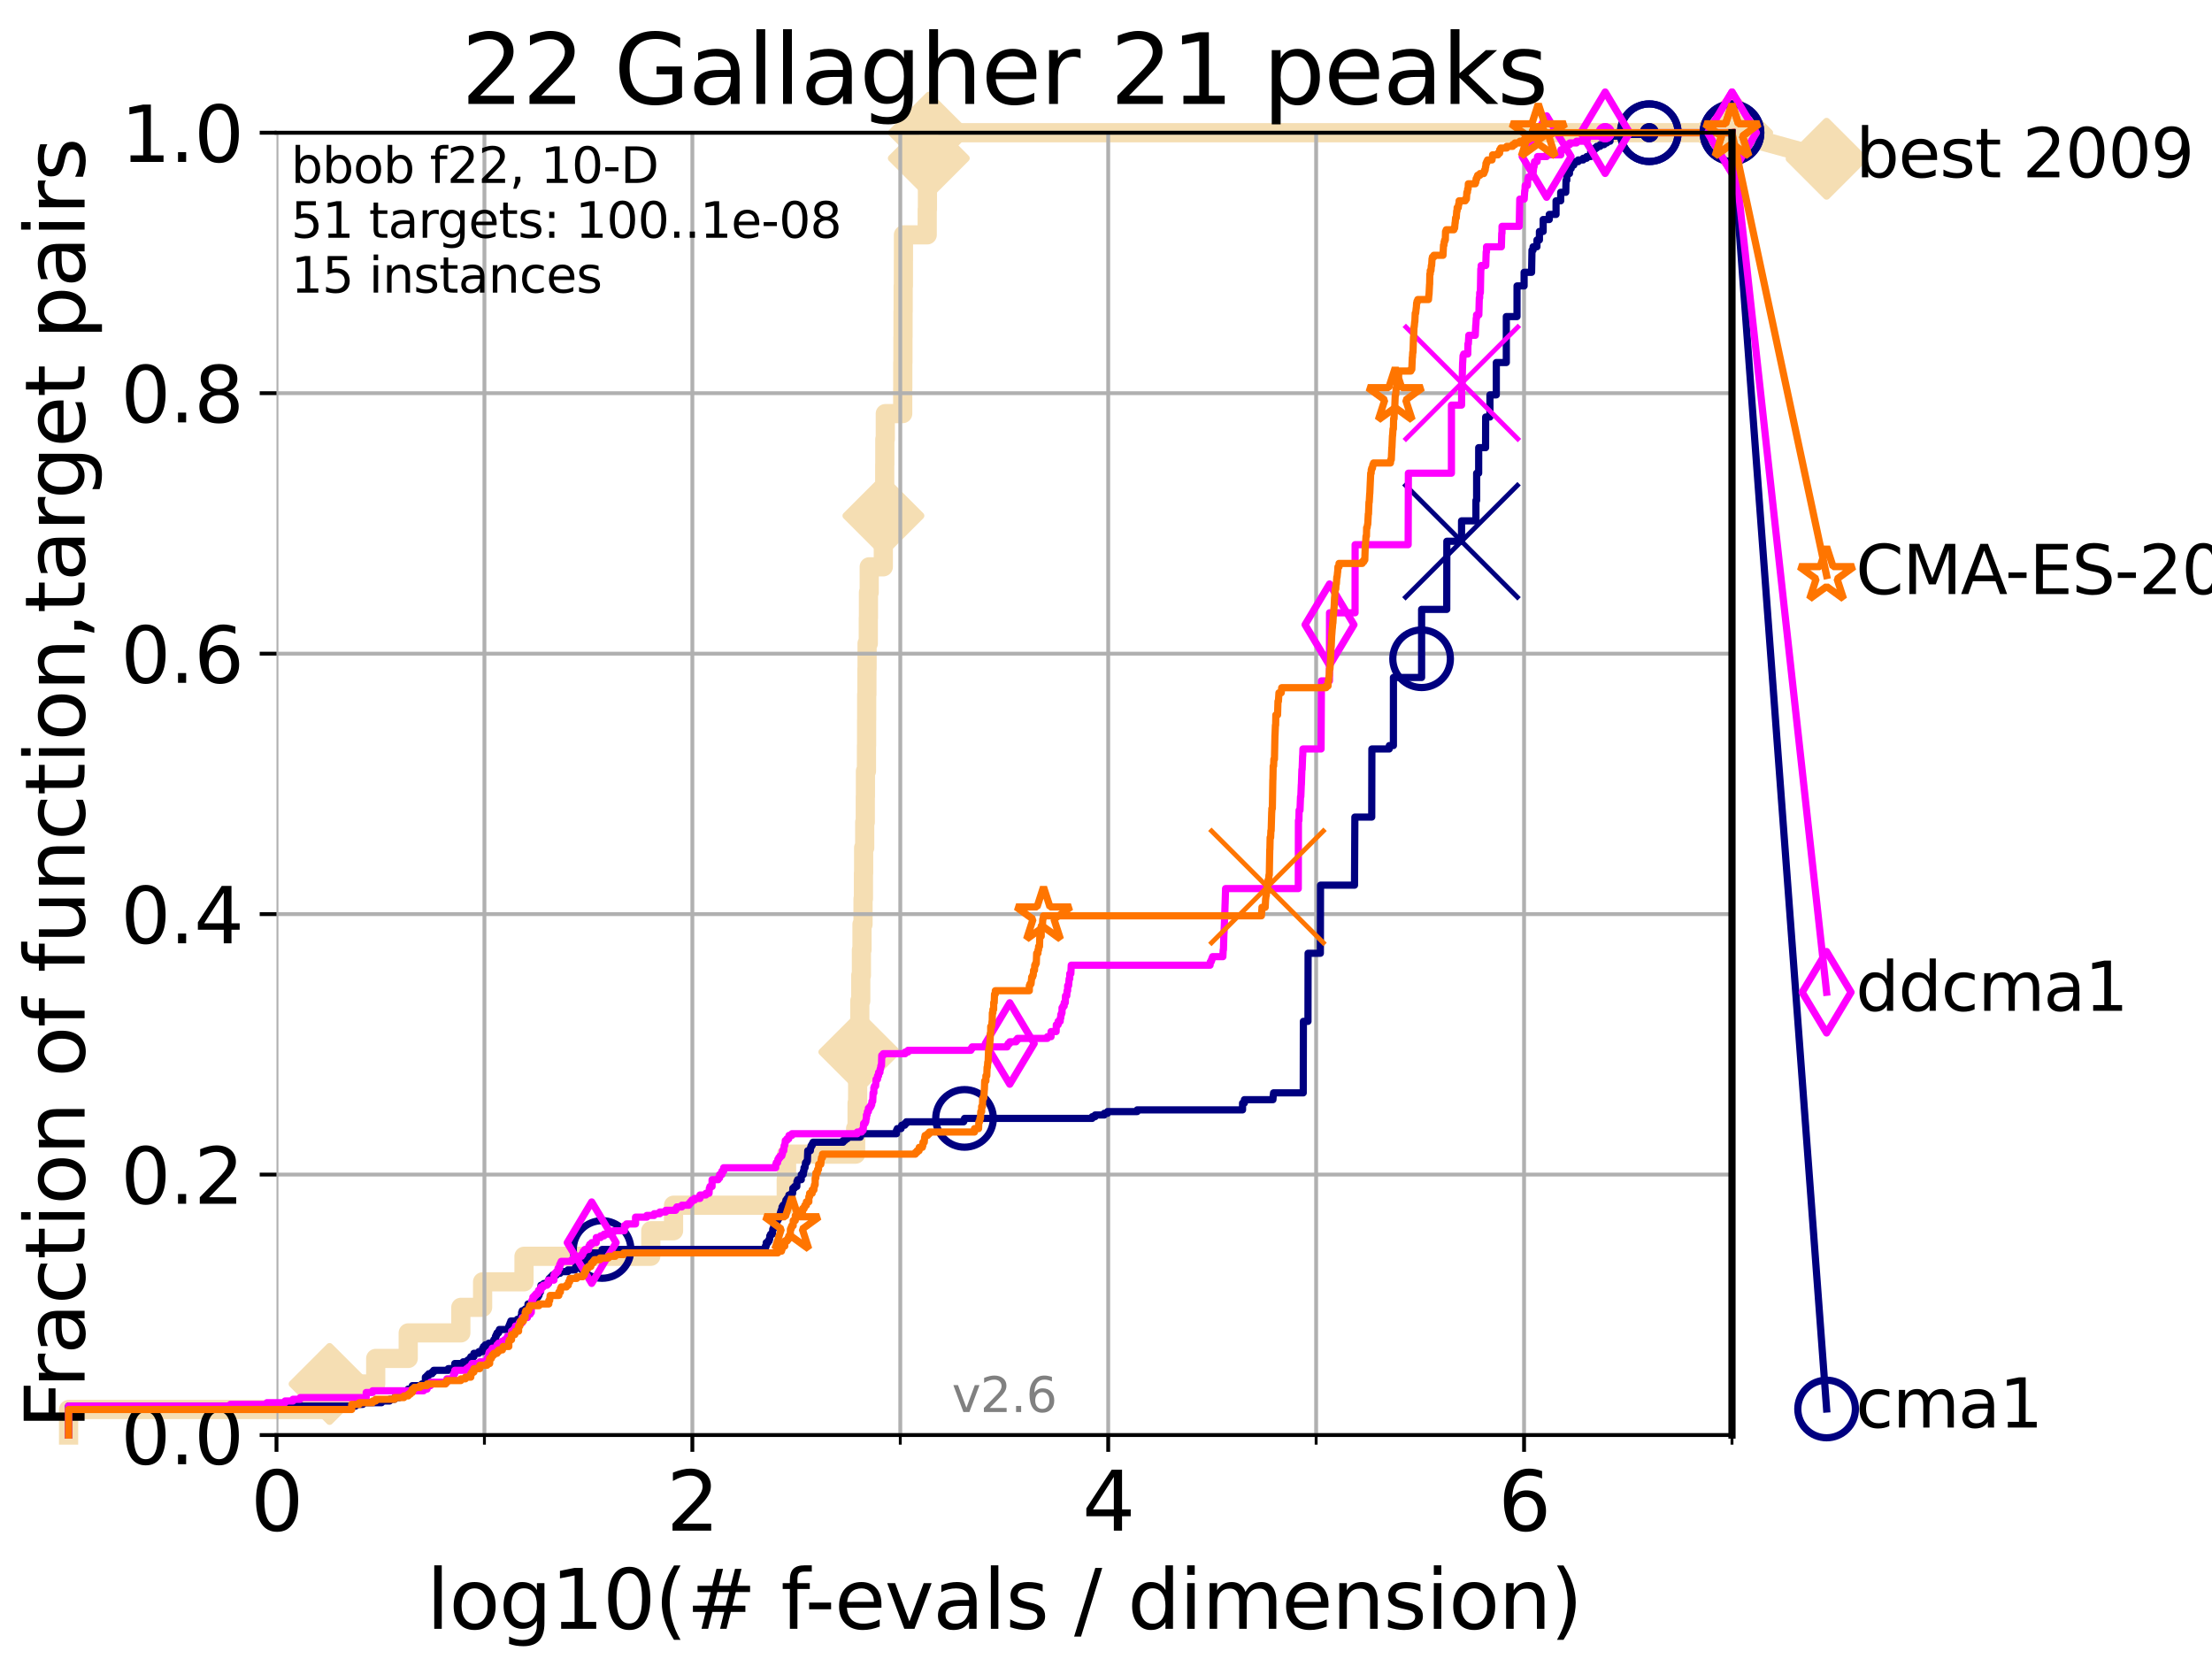 <?xml version="1.0" encoding="utf-8" standalone="no"?>
<!DOCTYPE svg PUBLIC "-//W3C//DTD SVG 1.1//EN"
  "http://www.w3.org/Graphics/SVG/1.1/DTD/svg11.dtd">
<svg xmlns:xlink="http://www.w3.org/1999/xlink" width="460.8pt" height="345.6pt" viewBox="0 0 460.8 345.6" xmlns="http://www.w3.org/2000/svg" version="1.1">
 <defs>
  <style type="text/css">*{stroke-linejoin: round; stroke-linecap: butt}</style>
 </defs>
 <g id="figure_1">
  <g id="patch_1">
   <path d="M 0 345.6 
L 460.8 345.6 
L 460.8 0 
L 0 0 
z
" style="fill: #ffffff"/>
  </g>
  <g id="axes_1">
   <g id="patch_2">
    <path d="M 57.6 298.944 
L 360.806 298.944 
L 360.806 27.648 
L 57.6 27.648 
z
" style="fill: #ffffff"/>
   </g>
   <g id="line2d_1">
    <path d="M 14.285 298.944 
L 14.285 293.624 
L 68.657 293.624 
L 68.657 288.305 
L 78.267 288.305 
L 78.267 282.985 
L 85.039 282.985 
L 85.039 277.666 
L 95.999 277.666 
L 95.999 272.346 
L 100.535 272.346 
L 100.535 267.027 
L 109.159 267.027 
L 109.159 261.707 
L 135.569 261.707 
L 135.569 256.388 
L 140.313 256.388 
L 140.313 251.068 
L 163.786 251.068 
L 163.786 245.749 
L 163.859 245.749 
L 163.859 240.429 
L 178.244 240.429 
L 178.244 235.11 
L 178.547 235.11 
L 178.547 229.79 
L 178.662 229.79 
L 178.662 224.471 
L 178.713 224.471 
L 178.713 219.151 
L 179.012 219.151 
L 179.012 213.832 
L 179.112 213.832 
L 179.112 208.512 
L 179.311 208.512 
L 179.311 203.192 
L 179.448 203.192 
L 179.448 197.873 
L 179.569 197.873 
L 179.569 192.553 
L 179.786 192.553 
L 179.786 187.234 
L 179.871 187.234 
L 179.871 181.914 
L 179.913 181.914 
L 179.913 176.595 
L 180.135 176.595 
L 180.135 171.275 
L 180.257 171.275 
L 180.257 165.956 
L 180.285 165.956 
L 180.285 160.636 
L 180.5 160.636 
L 180.5 155.317 
L 180.527 155.317 
L 180.527 149.997 
L 180.546 149.997 
L 180.546 144.678 
L 180.593 144.678 
L 180.593 139.358 
L 180.631 139.358 
L 180.631 134.039 
L 180.884 134.039 
L 180.884 128.719 
L 180.916 128.719 
L 180.916 123.4 
L 181.074 123.4 
L 181.074 118.08 
L 184.011 118.08 
L 184.011 112.76 
L 184.031 112.76 
L 184.031 107.441 
L 184.246 107.441 
L 184.246 102.121 
L 184.302 102.121 
L 184.302 96.802 
L 184.326 96.802 
L 184.326 91.482 
L 184.426 91.482 
L 184.426 86.163 
L 188.05 86.163 
L 188.05 80.843 
L 188.065 80.843 
L 188.065 75.524 
L 188.098 75.524 
L 188.098 70.204 
L 188.118 70.204 
L 188.118 64.885 
L 188.147 64.885 
L 188.147 59.565 
L 188.195 59.565 
L 188.195 54.246 
L 188.207 54.246 
L 188.207 48.926 
L 193.155 48.926 
L 193.155 43.607 
L 193.202 43.607 
L 193.202 38.287 
L 193.236 38.287 
L 193.236 32.968 
L 193.486 32.968 
L 193.486 27.648 
L 360.806 27.648 
" style="fill: none; stroke: #f5deb3; stroke-width: 4; stroke-linecap: square"/>
   </g>
   <g id="line2d_2">
    <defs>
     <path id="mcb3c905beb" d="M -0 7.778 
L 7.778 0 
L 0 -7.778 
L -7.778 -0 
z
" style="stroke: #f5deb3; stroke-width: 1.5; stroke-linejoin: miter"/>
    </defs>
    <g>
     <use xlink:href="#mcb3c905beb" x="68.657" y="288.305" style="fill: #f5deb3; stroke: #f5deb3; stroke-width: 1.5; stroke-linejoin: miter"/>
     <use xlink:href="#mcb3c905beb" x="179.012" y="219.151" style="fill: #f5deb3; stroke: #f5deb3; stroke-width: 1.5; stroke-linejoin: miter"/>
     <use xlink:href="#mcb3c905beb" x="184.031" y="107.441" style="fill: #f5deb3; stroke: #f5deb3; stroke-width: 1.5; stroke-linejoin: miter"/>
     <use xlink:href="#mcb3c905beb" x="193.486" y="32.968" style="fill: #f5deb3; stroke: #f5deb3; stroke-width: 1.5; stroke-linejoin: miter"/>
     <use xlink:href="#mcb3c905beb" x="193.486" y="27.648" style="fill: #f5deb3; stroke: #f5deb3; stroke-width: 1.5; stroke-linejoin: miter"/>
     <use xlink:href="#mcb3c905beb" x="360.806" y="27.648" style="fill: #f5deb3; stroke: #f5deb3; stroke-width: 1.5; stroke-linejoin: miter"/>
    </g>
   </g>
   <g id="line2d_3">
    <path style="fill: none; stroke: #f5deb3; stroke-width: 4; stroke-linecap: square"/>
    <g/>
   </g>
   <g id="line2d_4">
    <path d="M 360.806 27.648 
L 380.515 33.074 
" style="fill: none; stroke: #f5deb3; stroke-width: 4; stroke-linecap: square"/>
    <g>
     <use xlink:href="#mcb3c905beb" x="360.806" y="27.648" style="fill: #f5deb3; stroke: #f5deb3; stroke-width: 1.5; stroke-linejoin: miter"/>
     <use xlink:href="#mcb3c905beb" x="380.515" y="33.074" style="fill: #f5deb3; stroke: #f5deb3; stroke-width: 1.5; stroke-linejoin: miter"/>
    </g>
   </g>
   <g id="matplotlib.axis_1">
    <g id="xtick_1">
     <g id="line2d_5">
      <path d="M 57.6 298.944 
L 57.6 27.648 
" clip-path="url(#p86c0d9fc6d)" style="fill: none; stroke: #b0b0b0; stroke-width: 0.8; stroke-linecap: square"/>
     </g>
     <g id="line2d_6">
      <defs>
       <path id="mc90a2f3bfc" d="M 0 0 
L 0 3.5 
" style="stroke: #000000; stroke-width: 0.8"/>
      </defs>
      <g>
       <use xlink:href="#mc90a2f3bfc" x="57.6" y="298.944" style="stroke: #000000; stroke-width: 0.8"/>
      </g>
     </g>
     <g id="text_1">
      <!-- 0 -->
      <g transform="translate(52.192 318.861)scale(0.17 -0.17)">
       <defs>
        <path id="DejaVuSans-30" d="M 2034 4250 
Q 1547 4250 1301 3770 
Q 1056 3291 1056 2328 
Q 1056 1369 1301 889 
Q 1547 409 2034 409 
Q 2525 409 2770 889 
Q 3016 1369 3016 2328 
Q 3016 3291 2770 3770 
Q 2525 4250 2034 4250 
z
M 2034 4750 
Q 2819 4750 3233 4129 
Q 3647 3509 3647 2328 
Q 3647 1150 3233 529 
Q 2819 -91 2034 -91 
Q 1250 -91 836 529 
Q 422 1150 422 2328 
Q 422 3509 836 4129 
Q 1250 4750 2034 4750 
z
" transform="scale(0.016)"/>
       </defs>
       <use xlink:href="#DejaVuSans-30"/>
      </g>
     </g>
    </g>
    <g id="xtick_2">
     <g id="line2d_7">
      <path d="M 144.23 298.944 
L 144.23 27.648 
" clip-path="url(#p86c0d9fc6d)" style="fill: none; stroke: #b0b0b0; stroke-width: 0.8; stroke-linecap: square"/>
     </g>
     <g id="line2d_8">
      <g>
       <use xlink:href="#mc90a2f3bfc" x="144.23" y="298.944" style="stroke: #000000; stroke-width: 0.8"/>
      </g>
     </g>
     <g id="text_2">
      <!-- 2 -->
      <g transform="translate(138.822 318.861)scale(0.17 -0.17)">
       <defs>
        <path id="DejaVuSans-32" d="M 1228 531 
L 3431 531 
L 3431 0 
L 469 0 
L 469 531 
Q 828 903 1448 1529 
Q 2069 2156 2228 2338 
Q 2531 2678 2651 2914 
Q 2772 3150 2772 3378 
Q 2772 3750 2511 3984 
Q 2250 4219 1831 4219 
Q 1534 4219 1204 4116 
Q 875 4013 500 3803 
L 500 4441 
Q 881 4594 1212 4672 
Q 1544 4750 1819 4750 
Q 2544 4750 2975 4387 
Q 3406 4025 3406 3419 
Q 3406 3131 3298 2873 
Q 3191 2616 2906 2266 
Q 2828 2175 2409 1742 
Q 1991 1309 1228 531 
z
" transform="scale(0.016)"/>
       </defs>
       <use xlink:href="#DejaVuSans-32"/>
      </g>
     </g>
    </g>
    <g id="xtick_3">
     <g id="line2d_9">
      <path d="M 230.861 298.944 
L 230.861 27.648 
" clip-path="url(#p86c0d9fc6d)" style="fill: none; stroke: #b0b0b0; stroke-width: 0.8; stroke-linecap: square"/>
     </g>
     <g id="line2d_10">
      <g>
       <use xlink:href="#mc90a2f3bfc" x="230.861" y="298.944" style="stroke: #000000; stroke-width: 0.8"/>
      </g>
     </g>
     <g id="text_3">
      <!-- 4 -->
      <g transform="translate(225.453 318.861)scale(0.17 -0.17)">
       <defs>
        <path id="DejaVuSans-34" d="M 2419 4116 
L 825 1625 
L 2419 1625 
L 2419 4116 
z
M 2253 4666 
L 3047 4666 
L 3047 1625 
L 3713 1625 
L 3713 1100 
L 3047 1100 
L 3047 0 
L 2419 0 
L 2419 1100 
L 313 1100 
L 313 1709 
L 2253 4666 
z
" transform="scale(0.016)"/>
       </defs>
       <use xlink:href="#DejaVuSans-34"/>
      </g>
     </g>
    </g>
    <g id="xtick_4">
     <g id="line2d_11">
      <path d="M 317.491 298.944 
L 317.491 27.648 
" clip-path="url(#p86c0d9fc6d)" style="fill: none; stroke: #b0b0b0; stroke-width: 0.8; stroke-linecap: square"/>
     </g>
     <g id="line2d_12">
      <g>
       <use xlink:href="#mc90a2f3bfc" x="317.491" y="298.944" style="stroke: #000000; stroke-width: 0.8"/>
      </g>
     </g>
     <g id="text_4">
      <!-- 6 -->
      <g transform="translate(312.083 318.861)scale(0.17 -0.17)">
       <defs>
        <path id="DejaVuSans-36" d="M 2113 2584 
Q 1688 2584 1439 2293 
Q 1191 2003 1191 1497 
Q 1191 994 1439 701 
Q 1688 409 2113 409 
Q 2538 409 2786 701 
Q 3034 994 3034 1497 
Q 3034 2003 2786 2293 
Q 2538 2584 2113 2584 
z
M 3366 4563 
L 3366 3988 
Q 3128 4100 2886 4159 
Q 2644 4219 2406 4219 
Q 1781 4219 1451 3797 
Q 1122 3375 1075 2522 
Q 1259 2794 1537 2939 
Q 1816 3084 2150 3084 
Q 2853 3084 3261 2657 
Q 3669 2231 3669 1497 
Q 3669 778 3244 343 
Q 2819 -91 2113 -91 
Q 1303 -91 875 529 
Q 447 1150 447 2328 
Q 447 3434 972 4092 
Q 1497 4750 2381 4750 
Q 2619 4750 2861 4703 
Q 3103 4656 3366 4563 
z
" transform="scale(0.016)"/>
       </defs>
       <use xlink:href="#DejaVuSans-36"/>
      </g>
     </g>
    </g>
    <g id="xtick_5">
     <g id="line2d_13">
      <path d="M 100.915 298.944 
L 100.915 27.648 
" clip-path="url(#p86c0d9fc6d)" style="fill: none; stroke: #b0b0b0; stroke-width: 0.8; stroke-linecap: square"/>
     </g>
     <g id="line2d_14">
      <defs>
       <path id="mb15e0c267c" d="M 0 0 
L 0 2 
" style="stroke: #000000; stroke-width: 0.6"/>
      </defs>
      <g>
       <use xlink:href="#mb15e0c267c" x="100.915" y="298.944" style="stroke: #000000; stroke-width: 0.6"/>
      </g>
     </g>
    </g>
    <g id="xtick_6">
     <g id="line2d_15">
      <path d="M 187.546 298.944 
L 187.546 27.648 
" clip-path="url(#p86c0d9fc6d)" style="fill: none; stroke: #b0b0b0; stroke-width: 0.8; stroke-linecap: square"/>
     </g>
     <g id="line2d_16">
      <g>
       <use xlink:href="#mb15e0c267c" x="187.546" y="298.944" style="stroke: #000000; stroke-width: 0.6"/>
      </g>
     </g>
    </g>
    <g id="xtick_7">
     <g id="line2d_17">
      <path d="M 274.176 298.944 
L 274.176 27.648 
" clip-path="url(#p86c0d9fc6d)" style="fill: none; stroke: #b0b0b0; stroke-width: 0.8; stroke-linecap: square"/>
     </g>
     <g id="line2d_18">
      <g>
       <use xlink:href="#mb15e0c267c" x="274.176" y="298.944" style="stroke: #000000; stroke-width: 0.6"/>
      </g>
     </g>
    </g>
    <g id="xtick_8">
     <g id="line2d_19">
      <path d="M 360.806 298.944 
L 360.806 27.648 
" clip-path="url(#p86c0d9fc6d)" style="fill: none; stroke: #b0b0b0; stroke-width: 0.8; stroke-linecap: square"/>
     </g>
     <g id="line2d_20">
      <g>
       <use xlink:href="#mb15e0c267c" x="360.806" y="298.944" style="stroke: #000000; stroke-width: 0.6"/>
      </g>
     </g>
    </g>
    <g id="text_5">
     <!-- log10(# f-evals / dimension) -->
     <g transform="translate(88.823 339.314)scale(0.17 -0.17)">
      <defs>
       <path id="DejaVuSans-6c" d="M 603 4863 
L 1178 4863 
L 1178 0 
L 603 0 
L 603 4863 
z
" transform="scale(0.016)"/>
       <path id="DejaVuSans-6f" d="M 1959 3097 
Q 1497 3097 1228 2736 
Q 959 2375 959 1747 
Q 959 1119 1226 758 
Q 1494 397 1959 397 
Q 2419 397 2687 759 
Q 2956 1122 2956 1747 
Q 2956 2369 2687 2733 
Q 2419 3097 1959 3097 
z
M 1959 3584 
Q 2709 3584 3137 3096 
Q 3566 2609 3566 1747 
Q 3566 888 3137 398 
Q 2709 -91 1959 -91 
Q 1206 -91 779 398 
Q 353 888 353 1747 
Q 353 2609 779 3096 
Q 1206 3584 1959 3584 
z
" transform="scale(0.016)"/>
       <path id="DejaVuSans-67" d="M 2906 1791 
Q 2906 2416 2648 2759 
Q 2391 3103 1925 3103 
Q 1463 3103 1205 2759 
Q 947 2416 947 1791 
Q 947 1169 1205 825 
Q 1463 481 1925 481 
Q 2391 481 2648 825 
Q 2906 1169 2906 1791 
z
M 3481 434 
Q 3481 -459 3084 -895 
Q 2688 -1331 1869 -1331 
Q 1566 -1331 1297 -1286 
Q 1028 -1241 775 -1147 
L 775 -588 
Q 1028 -725 1275 -790 
Q 1522 -856 1778 -856 
Q 2344 -856 2625 -561 
Q 2906 -266 2906 331 
L 2906 616 
Q 2728 306 2450 153 
Q 2172 0 1784 0 
Q 1141 0 747 490 
Q 353 981 353 1791 
Q 353 2603 747 3093 
Q 1141 3584 1784 3584 
Q 2172 3584 2450 3431 
Q 2728 3278 2906 2969 
L 2906 3500 
L 3481 3500 
L 3481 434 
z
" transform="scale(0.016)"/>
       <path id="DejaVuSans-31" d="M 794 531 
L 1825 531 
L 1825 4091 
L 703 3866 
L 703 4441 
L 1819 4666 
L 2450 4666 
L 2450 531 
L 3481 531 
L 3481 0 
L 794 0 
L 794 531 
z
" transform="scale(0.016)"/>
       <path id="DejaVuSans-28" d="M 1984 4856 
Q 1566 4138 1362 3434 
Q 1159 2731 1159 2009 
Q 1159 1288 1364 580 
Q 1569 -128 1984 -844 
L 1484 -844 
Q 1016 -109 783 600 
Q 550 1309 550 2009 
Q 550 2706 781 3412 
Q 1013 4119 1484 4856 
L 1984 4856 
z
" transform="scale(0.016)"/>
       <path id="DejaVuSans-23" d="M 3272 2816 
L 2363 2816 
L 2100 1772 
L 3016 1772 
L 3272 2816 
z
M 2803 4594 
L 2478 3297 
L 3391 3297 
L 3719 4594 
L 4219 4594 
L 3897 3297 
L 4872 3297 
L 4872 2816 
L 3775 2816 
L 3519 1772 
L 4513 1772 
L 4513 1294 
L 3397 1294 
L 3072 0 
L 2572 0 
L 2894 1294 
L 1978 1294 
L 1656 0 
L 1153 0 
L 1478 1294 
L 494 1294 
L 494 1772 
L 1594 1772 
L 1856 2816 
L 850 2816 
L 850 3297 
L 1978 3297 
L 2297 4594 
L 2803 4594 
z
" transform="scale(0.016)"/>
       <path id="DejaVuSans-20" transform="scale(0.016)"/>
       <path id="DejaVuSans-66" d="M 2375 4863 
L 2375 4384 
L 1825 4384 
Q 1516 4384 1395 4259 
Q 1275 4134 1275 3809 
L 1275 3500 
L 2222 3500 
L 2222 3053 
L 1275 3053 
L 1275 0 
L 697 0 
L 697 3053 
L 147 3053 
L 147 3500 
L 697 3500 
L 697 3744 
Q 697 4328 969 4595 
Q 1241 4863 1831 4863 
L 2375 4863 
z
" transform="scale(0.016)"/>
       <path id="DejaVuSans-2d" d="M 313 2009 
L 1997 2009 
L 1997 1497 
L 313 1497 
L 313 2009 
z
" transform="scale(0.016)"/>
       <path id="DejaVuSans-65" d="M 3597 1894 
L 3597 1613 
L 953 1613 
Q 991 1019 1311 708 
Q 1631 397 2203 397 
Q 2534 397 2845 478 
Q 3156 559 3463 722 
L 3463 178 
Q 3153 47 2828 -22 
Q 2503 -91 2169 -91 
Q 1331 -91 842 396 
Q 353 884 353 1716 
Q 353 2575 817 3079 
Q 1281 3584 2069 3584 
Q 2775 3584 3186 3129 
Q 3597 2675 3597 1894 
z
M 3022 2063 
Q 3016 2534 2758 2815 
Q 2500 3097 2075 3097 
Q 1594 3097 1305 2825 
Q 1016 2553 972 2059 
L 3022 2063 
z
" transform="scale(0.016)"/>
       <path id="DejaVuSans-76" d="M 191 3500 
L 800 3500 
L 1894 563 
L 2988 3500 
L 3597 3500 
L 2284 0 
L 1503 0 
L 191 3500 
z
" transform="scale(0.016)"/>
       <path id="DejaVuSans-61" d="M 2194 1759 
Q 1497 1759 1228 1600 
Q 959 1441 959 1056 
Q 959 750 1161 570 
Q 1363 391 1709 391 
Q 2188 391 2477 730 
Q 2766 1069 2766 1631 
L 2766 1759 
L 2194 1759 
z
M 3341 1997 
L 3341 0 
L 2766 0 
L 2766 531 
Q 2569 213 2275 61 
Q 1981 -91 1556 -91 
Q 1019 -91 701 211 
Q 384 513 384 1019 
Q 384 1609 779 1909 
Q 1175 2209 1959 2209 
L 2766 2209 
L 2766 2266 
Q 2766 2663 2505 2880 
Q 2244 3097 1772 3097 
Q 1472 3097 1187 3025 
Q 903 2953 641 2809 
L 641 3341 
Q 956 3463 1253 3523 
Q 1550 3584 1831 3584 
Q 2591 3584 2966 3190 
Q 3341 2797 3341 1997 
z
" transform="scale(0.016)"/>
       <path id="DejaVuSans-73" d="M 2834 3397 
L 2834 2853 
Q 2591 2978 2328 3040 
Q 2066 3103 1784 3103 
Q 1356 3103 1142 2972 
Q 928 2841 928 2578 
Q 928 2378 1081 2264 
Q 1234 2150 1697 2047 
L 1894 2003 
Q 2506 1872 2764 1633 
Q 3022 1394 3022 966 
Q 3022 478 2636 193 
Q 2250 -91 1575 -91 
Q 1294 -91 989 -36 
Q 684 19 347 128 
L 347 722 
Q 666 556 975 473 
Q 1284 391 1588 391 
Q 1994 391 2212 530 
Q 2431 669 2431 922 
Q 2431 1156 2273 1281 
Q 2116 1406 1581 1522 
L 1381 1569 
Q 847 1681 609 1914 
Q 372 2147 372 2553 
Q 372 3047 722 3315 
Q 1072 3584 1716 3584 
Q 2034 3584 2315 3537 
Q 2597 3491 2834 3397 
z
" transform="scale(0.016)"/>
       <path id="DejaVuSans-2f" d="M 1625 4666 
L 2156 4666 
L 531 -594 
L 0 -594 
L 1625 4666 
z
" transform="scale(0.016)"/>
       <path id="DejaVuSans-64" d="M 2906 2969 
L 2906 4863 
L 3481 4863 
L 3481 0 
L 2906 0 
L 2906 525 
Q 2725 213 2448 61 
Q 2172 -91 1784 -91 
Q 1150 -91 751 415 
Q 353 922 353 1747 
Q 353 2572 751 3078 
Q 1150 3584 1784 3584 
Q 2172 3584 2448 3432 
Q 2725 3281 2906 2969 
z
M 947 1747 
Q 947 1113 1208 752 
Q 1469 391 1925 391 
Q 2381 391 2643 752 
Q 2906 1113 2906 1747 
Q 2906 2381 2643 2742 
Q 2381 3103 1925 3103 
Q 1469 3103 1208 2742 
Q 947 2381 947 1747 
z
" transform="scale(0.016)"/>
       <path id="DejaVuSans-69" d="M 603 3500 
L 1178 3500 
L 1178 0 
L 603 0 
L 603 3500 
z
M 603 4863 
L 1178 4863 
L 1178 4134 
L 603 4134 
L 603 4863 
z
" transform="scale(0.016)"/>
       <path id="DejaVuSans-6d" d="M 3328 2828 
Q 3544 3216 3844 3400 
Q 4144 3584 4550 3584 
Q 5097 3584 5394 3201 
Q 5691 2819 5691 2113 
L 5691 0 
L 5113 0 
L 5113 2094 
Q 5113 2597 4934 2840 
Q 4756 3084 4391 3084 
Q 3944 3084 3684 2787 
Q 3425 2491 3425 1978 
L 3425 0 
L 2847 0 
L 2847 2094 
Q 2847 2600 2669 2842 
Q 2491 3084 2119 3084 
Q 1678 3084 1418 2786 
Q 1159 2488 1159 1978 
L 1159 0 
L 581 0 
L 581 3500 
L 1159 3500 
L 1159 2956 
Q 1356 3278 1631 3431 
Q 1906 3584 2284 3584 
Q 2666 3584 2933 3390 
Q 3200 3197 3328 2828 
z
" transform="scale(0.016)"/>
       <path id="DejaVuSans-6e" d="M 3513 2113 
L 3513 0 
L 2938 0 
L 2938 2094 
Q 2938 2591 2744 2837 
Q 2550 3084 2163 3084 
Q 1697 3084 1428 2787 
Q 1159 2491 1159 1978 
L 1159 0 
L 581 0 
L 581 3500 
L 1159 3500 
L 1159 2956 
Q 1366 3272 1645 3428 
Q 1925 3584 2291 3584 
Q 2894 3584 3203 3211 
Q 3513 2838 3513 2113 
z
" transform="scale(0.016)"/>
       <path id="DejaVuSans-29" d="M 513 4856 
L 1013 4856 
Q 1481 4119 1714 3412 
Q 1947 2706 1947 2009 
Q 1947 1309 1714 600 
Q 1481 -109 1013 -844 
L 513 -844 
Q 928 -128 1133 580 
Q 1338 1288 1338 2009 
Q 1338 2731 1133 3434 
Q 928 4138 513 4856 
z
" transform="scale(0.016)"/>
      </defs>
      <use xlink:href="#DejaVuSans-6c"/>
      <use xlink:href="#DejaVuSans-6f" x="27.783"/>
      <use xlink:href="#DejaVuSans-67" x="88.965"/>
      <use xlink:href="#DejaVuSans-31" x="152.441"/>
      <use xlink:href="#DejaVuSans-30" x="216.064"/>
      <use xlink:href="#DejaVuSans-28" x="279.688"/>
      <use xlink:href="#DejaVuSans-23" x="318.701"/>
      <use xlink:href="#DejaVuSans-20" x="402.49"/>
      <use xlink:href="#DejaVuSans-66" x="434.277"/>
      <use xlink:href="#DejaVuSans-2d" x="463.982"/>
      <use xlink:href="#DejaVuSans-65" x="500.066"/>
      <use xlink:href="#DejaVuSans-76" x="561.59"/>
      <use xlink:href="#DejaVuSans-61" x="620.77"/>
      <use xlink:href="#DejaVuSans-6c" x="682.049"/>
      <use xlink:href="#DejaVuSans-73" x="709.832"/>
      <use xlink:href="#DejaVuSans-20" x="761.932"/>
      <use xlink:href="#DejaVuSans-2f" x="793.719"/>
      <use xlink:href="#DejaVuSans-20" x="827.41"/>
      <use xlink:href="#DejaVuSans-64" x="859.197"/>
      <use xlink:href="#DejaVuSans-69" x="922.674"/>
      <use xlink:href="#DejaVuSans-6d" x="950.457"/>
      <use xlink:href="#DejaVuSans-65" x="1047.869"/>
      <use xlink:href="#DejaVuSans-6e" x="1109.393"/>
      <use xlink:href="#DejaVuSans-73" x="1172.771"/>
      <use xlink:href="#DejaVuSans-69" x="1224.871"/>
      <use xlink:href="#DejaVuSans-6f" x="1252.654"/>
      <use xlink:href="#DejaVuSans-6e" x="1313.836"/>
      <use xlink:href="#DejaVuSans-29" x="1377.215"/>
     </g>
    </g>
   </g>
   <g id="matplotlib.axis_2">
    <g id="ytick_1">
     <g id="line2d_21">
      <path d="M 57.6 298.944 
L 360.806 298.944 
" clip-path="url(#p86c0d9fc6d)" style="fill: none; stroke: #b0b0b0; stroke-width: 0.8; stroke-linecap: square"/>
     </g>
     <g id="line2d_22">
      <defs>
       <path id="me3587b3372" d="M 0 0 
L -3.5 0 
" style="stroke: #000000; stroke-width: 0.8"/>
      </defs>
      <g>
       <use xlink:href="#me3587b3372" x="57.6" y="298.944" style="stroke: #000000; stroke-width: 0.8"/>
      </g>
     </g>
     <g id="text_6">
      <!-- 0.0 -->
      <g transform="translate(25.155 305.023)scale(0.16 -0.16)">
       <defs>
        <path id="DejaVuSans-2e" d="M 684 794 
L 1344 794 
L 1344 0 
L 684 0 
L 684 794 
z
" transform="scale(0.016)"/>
       </defs>
       <use xlink:href="#DejaVuSans-30"/>
       <use xlink:href="#DejaVuSans-2e" x="63.623"/>
       <use xlink:href="#DejaVuSans-30" x="95.41"/>
      </g>
     </g>
    </g>
    <g id="ytick_2">
     <g id="line2d_23">
      <path d="M 57.6 244.685 
L 360.806 244.685 
" clip-path="url(#p86c0d9fc6d)" style="fill: none; stroke: #b0b0b0; stroke-width: 0.8; stroke-linecap: square"/>
     </g>
     <g id="line2d_24">
      <g>
       <use xlink:href="#me3587b3372" x="57.6" y="244.685" style="stroke: #000000; stroke-width: 0.8"/>
      </g>
     </g>
     <g id="text_7">
      <!-- 0.2 -->
      <g transform="translate(25.155 250.764)scale(0.16 -0.16)">
       <use xlink:href="#DejaVuSans-30"/>
       <use xlink:href="#DejaVuSans-2e" x="63.623"/>
       <use xlink:href="#DejaVuSans-32" x="95.41"/>
      </g>
     </g>
    </g>
    <g id="ytick_3">
     <g id="line2d_25">
      <path d="M 57.6 190.426 
L 360.806 190.426 
" clip-path="url(#p86c0d9fc6d)" style="fill: none; stroke: #b0b0b0; stroke-width: 0.8; stroke-linecap: square"/>
     </g>
     <g id="line2d_26">
      <g>
       <use xlink:href="#me3587b3372" x="57.6" y="190.426" style="stroke: #000000; stroke-width: 0.8"/>
      </g>
     </g>
     <g id="text_8">
      <!-- 0.4 -->
      <g transform="translate(25.155 196.504)scale(0.16 -0.16)">
       <use xlink:href="#DejaVuSans-30"/>
       <use xlink:href="#DejaVuSans-2e" x="63.623"/>
       <use xlink:href="#DejaVuSans-34" x="95.41"/>
      </g>
     </g>
    </g>
    <g id="ytick_4">
     <g id="line2d_27">
      <path d="M 57.6 136.166 
L 360.806 136.166 
" clip-path="url(#p86c0d9fc6d)" style="fill: none; stroke: #b0b0b0; stroke-width: 0.8; stroke-linecap: square"/>
     </g>
     <g id="line2d_28">
      <g>
       <use xlink:href="#me3587b3372" x="57.6" y="136.166" style="stroke: #000000; stroke-width: 0.8"/>
      </g>
     </g>
     <g id="text_9">
      <!-- 0.6 -->
      <g transform="translate(25.155 142.245)scale(0.16 -0.16)">
       <use xlink:href="#DejaVuSans-30"/>
       <use xlink:href="#DejaVuSans-2e" x="63.623"/>
       <use xlink:href="#DejaVuSans-36" x="95.41"/>
      </g>
     </g>
    </g>
    <g id="ytick_5">
     <g id="line2d_29">
      <path d="M 57.6 81.907 
L 360.806 81.907 
" clip-path="url(#p86c0d9fc6d)" style="fill: none; stroke: #b0b0b0; stroke-width: 0.8; stroke-linecap: square"/>
     </g>
     <g id="line2d_30">
      <g>
       <use xlink:href="#me3587b3372" x="57.6" y="81.907" style="stroke: #000000; stroke-width: 0.8"/>
      </g>
     </g>
     <g id="text_10">
      <!-- 0.8 -->
      <g transform="translate(25.155 87.986)scale(0.16 -0.16)">
       <defs>
        <path id="DejaVuSans-38" d="M 2034 2216 
Q 1584 2216 1326 1975 
Q 1069 1734 1069 1313 
Q 1069 891 1326 650 
Q 1584 409 2034 409 
Q 2484 409 2743 651 
Q 3003 894 3003 1313 
Q 3003 1734 2745 1975 
Q 2488 2216 2034 2216 
z
M 1403 2484 
Q 997 2584 770 2862 
Q 544 3141 544 3541 
Q 544 4100 942 4425 
Q 1341 4750 2034 4750 
Q 2731 4750 3128 4425 
Q 3525 4100 3525 3541 
Q 3525 3141 3298 2862 
Q 3072 2584 2669 2484 
Q 3125 2378 3379 2068 
Q 3634 1759 3634 1313 
Q 3634 634 3220 271 
Q 2806 -91 2034 -91 
Q 1263 -91 848 271 
Q 434 634 434 1313 
Q 434 1759 690 2068 
Q 947 2378 1403 2484 
z
M 1172 3481 
Q 1172 3119 1398 2916 
Q 1625 2713 2034 2713 
Q 2441 2713 2670 2916 
Q 2900 3119 2900 3481 
Q 2900 3844 2670 4047 
Q 2441 4250 2034 4250 
Q 1625 4250 1398 4047 
Q 1172 3844 1172 3481 
z
" transform="scale(0.016)"/>
       </defs>
       <use xlink:href="#DejaVuSans-30"/>
       <use xlink:href="#DejaVuSans-2e" x="63.623"/>
       <use xlink:href="#DejaVuSans-38" x="95.41"/>
      </g>
     </g>
    </g>
    <g id="ytick_6">
     <g id="line2d_31">
      <path d="M 57.6 27.648 
L 360.806 27.648 
" clip-path="url(#p86c0d9fc6d)" style="fill: none; stroke: #b0b0b0; stroke-width: 0.8; stroke-linecap: square"/>
     </g>
     <g id="line2d_32">
      <g>
       <use xlink:href="#me3587b3372" x="57.6" y="27.648" style="stroke: #000000; stroke-width: 0.8"/>
      </g>
     </g>
     <g id="text_11">
      <!-- 1.0 -->
      <g transform="translate(25.155 33.727)scale(0.16 -0.16)">
       <use xlink:href="#DejaVuSans-31"/>
       <use xlink:href="#DejaVuSans-2e" x="63.623"/>
       <use xlink:href="#DejaVuSans-30" x="95.41"/>
      </g>
     </g>
    </g>
    <g id="text_12">
     <!-- Fraction of function,target pairs -->
     <g transform="translate(17.62 297.681)rotate(-90)scale(0.17 -0.17)">
      <defs>
       <path id="DejaVuSans-46" d="M 628 4666 
L 3309 4666 
L 3309 4134 
L 1259 4134 
L 1259 2759 
L 3109 2759 
L 3109 2228 
L 1259 2228 
L 1259 0 
L 628 0 
L 628 4666 
z
" transform="scale(0.016)"/>
       <path id="DejaVuSans-72" d="M 2631 2963 
Q 2534 3019 2420 3045 
Q 2306 3072 2169 3072 
Q 1681 3072 1420 2755 
Q 1159 2438 1159 1844 
L 1159 0 
L 581 0 
L 581 3500 
L 1159 3500 
L 1159 2956 
Q 1341 3275 1631 3429 
Q 1922 3584 2338 3584 
Q 2397 3584 2469 3576 
Q 2541 3569 2628 3553 
L 2631 2963 
z
" transform="scale(0.016)"/>
       <path id="DejaVuSans-63" d="M 3122 3366 
L 3122 2828 
Q 2878 2963 2633 3030 
Q 2388 3097 2138 3097 
Q 1578 3097 1268 2742 
Q 959 2388 959 1747 
Q 959 1106 1268 751 
Q 1578 397 2138 397 
Q 2388 397 2633 464 
Q 2878 531 3122 666 
L 3122 134 
Q 2881 22 2623 -34 
Q 2366 -91 2075 -91 
Q 1284 -91 818 406 
Q 353 903 353 1747 
Q 353 2603 823 3093 
Q 1294 3584 2113 3584 
Q 2378 3584 2631 3529 
Q 2884 3475 3122 3366 
z
" transform="scale(0.016)"/>
       <path id="DejaVuSans-74" d="M 1172 4494 
L 1172 3500 
L 2356 3500 
L 2356 3053 
L 1172 3053 
L 1172 1153 
Q 1172 725 1289 603 
Q 1406 481 1766 481 
L 2356 481 
L 2356 0 
L 1766 0 
Q 1100 0 847 248 
Q 594 497 594 1153 
L 594 3053 
L 172 3053 
L 172 3500 
L 594 3500 
L 594 4494 
L 1172 4494 
z
" transform="scale(0.016)"/>
       <path id="DejaVuSans-75" d="M 544 1381 
L 544 3500 
L 1119 3500 
L 1119 1403 
Q 1119 906 1312 657 
Q 1506 409 1894 409 
Q 2359 409 2629 706 
Q 2900 1003 2900 1516 
L 2900 3500 
L 3475 3500 
L 3475 0 
L 2900 0 
L 2900 538 
Q 2691 219 2414 64 
Q 2138 -91 1772 -91 
Q 1169 -91 856 284 
Q 544 659 544 1381 
z
M 1991 3584 
L 1991 3584 
z
" transform="scale(0.016)"/>
       <path id="DejaVuSans-2c" d="M 750 794 
L 1409 794 
L 1409 256 
L 897 -744 
L 494 -744 
L 750 256 
L 750 794 
z
" transform="scale(0.016)"/>
       <path id="DejaVuSans-70" d="M 1159 525 
L 1159 -1331 
L 581 -1331 
L 581 3500 
L 1159 3500 
L 1159 2969 
Q 1341 3281 1617 3432 
Q 1894 3584 2278 3584 
Q 2916 3584 3314 3078 
Q 3713 2572 3713 1747 
Q 3713 922 3314 415 
Q 2916 -91 2278 -91 
Q 1894 -91 1617 61 
Q 1341 213 1159 525 
z
M 3116 1747 
Q 3116 2381 2855 2742 
Q 2594 3103 2138 3103 
Q 1681 3103 1420 2742 
Q 1159 2381 1159 1747 
Q 1159 1113 1420 752 
Q 1681 391 2138 391 
Q 2594 391 2855 752 
Q 3116 1113 3116 1747 
z
" transform="scale(0.016)"/>
      </defs>
      <use xlink:href="#DejaVuSans-46"/>
      <use xlink:href="#DejaVuSans-72" x="50.27"/>
      <use xlink:href="#DejaVuSans-61" x="91.383"/>
      <use xlink:href="#DejaVuSans-63" x="152.662"/>
      <use xlink:href="#DejaVuSans-74" x="207.643"/>
      <use xlink:href="#DejaVuSans-69" x="246.852"/>
      <use xlink:href="#DejaVuSans-6f" x="274.635"/>
      <use xlink:href="#DejaVuSans-6e" x="335.816"/>
      <use xlink:href="#DejaVuSans-20" x="399.195"/>
      <use xlink:href="#DejaVuSans-6f" x="430.982"/>
      <use xlink:href="#DejaVuSans-66" x="492.164"/>
      <use xlink:href="#DejaVuSans-20" x="527.369"/>
      <use xlink:href="#DejaVuSans-66" x="559.156"/>
      <use xlink:href="#DejaVuSans-75" x="594.361"/>
      <use xlink:href="#DejaVuSans-6e" x="657.74"/>
      <use xlink:href="#DejaVuSans-63" x="721.119"/>
      <use xlink:href="#DejaVuSans-74" x="776.1"/>
      <use xlink:href="#DejaVuSans-69" x="815.309"/>
      <use xlink:href="#DejaVuSans-6f" x="843.092"/>
      <use xlink:href="#DejaVuSans-6e" x="904.273"/>
      <use xlink:href="#DejaVuSans-2c" x="967.652"/>
      <use xlink:href="#DejaVuSans-74" x="999.439"/>
      <use xlink:href="#DejaVuSans-61" x="1038.648"/>
      <use xlink:href="#DejaVuSans-72" x="1099.928"/>
      <use xlink:href="#DejaVuSans-67" x="1139.291"/>
      <use xlink:href="#DejaVuSans-65" x="1202.768"/>
      <use xlink:href="#DejaVuSans-74" x="1264.291"/>
      <use xlink:href="#DejaVuSans-20" x="1303.5"/>
      <use xlink:href="#DejaVuSans-70" x="1335.287"/>
      <use xlink:href="#DejaVuSans-61" x="1398.764"/>
      <use xlink:href="#DejaVuSans-69" x="1460.043"/>
      <use xlink:href="#DejaVuSans-72" x="1487.826"/>
      <use xlink:href="#DejaVuSans-73" x="1528.939"/>
     </g>
    </g>
   </g>
   <g id="line2d_33">
    <defs>
     <path id="m2d178bc28c" d="M 0 1.5 
C 0.398 1.5 0.779 1.342 1.061 1.061 
C 1.342 0.779 1.5 0.398 1.5 0 
C 1.5 -0.398 1.342 -0.779 1.061 -1.061 
C 0.779 -1.342 0.398 -1.5 0 -1.5 
C -0.398 -1.5 -0.779 -1.342 -1.061 -1.061 
C -1.342 -0.779 -1.5 -0.398 -1.5 0 
C -1.5 0.398 -1.342 0.779 -1.061 1.061 
C -0.779 1.342 -0.398 1.5 0 1.5 
z
" style="stroke: #f5deb3"/>
    </defs>
    <g>
     <use xlink:href="#m2d178bc28c" x="193.486" y="27.648" style="fill: #f5deb3; stroke: #f5deb3"/>
     <use xlink:href="#m2d178bc28c" x="193.486" y="27.648" style="fill: #f5deb3; stroke: #f5deb3"/>
    </g>
   </g>
   <g id="line2d_34">
    <defs>
     <path id="m5a1f012185" d="M 0 1.5 
C 0.398 1.5 0.779 1.342 1.061 1.061 
C 1.342 0.779 1.5 0.398 1.5 0 
C 1.5 -0.398 1.342 -0.779 1.061 -1.061 
C 0.779 -1.342 0.398 -1.5 0 -1.5 
C -0.398 -1.5 -0.779 -1.342 -1.061 -1.061 
C -1.342 -0.779 -1.5 -0.398 -1.5 0 
C -1.5 0.398 -1.342 0.779 -1.061 1.061 
C -0.779 1.342 -0.398 1.5 0 1.5 
z
" style="stroke: #000080"/>
    </defs>
    <g>
     <use xlink:href="#m5a1f012185" x="343.572" y="27.648" style="fill: #000080; stroke: #000080"/>
     <use xlink:href="#m5a1f012185" x="343.572" y="27.648" style="fill: #000080; stroke: #000080"/>
    </g>
   </g>
   <g id="line2d_35">
    <path d="M 14.285 298.944 
L 14.285 292.915 
L 74.069 292.915 
L 74.069 292.561 
L 75.575 292.561 
L 75.575 292.206 
L 79.481 292.206 
L 79.481 291.851 
L 81.166 291.851 
L 81.166 291.497 
L 82.212 291.497 
L 82.212 291.142 
L 83.202 291.142 
L 83.202 290.787 
L 84.143 290.787 
L 84.143 290.433 
L 84.596 290.433 
L 84.596 290.078 
L 85.039 290.078 
L 85.039 289.369 
L 85.894 289.369 
L 85.894 288.66 
L 87.876 288.66 
L 87.876 288.305 
L 88.614 288.305 
L 88.614 286.886 
L 88.972 286.886 
L 88.972 286.532 
L 89.324 286.532 
L 89.324 286.177 
L 90.008 286.177 
L 90.008 285.822 
L 90.341 285.822 
L 90.341 285.468 
L 93.382 285.468 
L 93.382 285.113 
L 94.736 285.113 
L 94.736 284.049 
L 96.481 284.049 
L 96.481 283.695 
L 97.41 283.695 
L 97.41 283.34 
L 97.858 283.34 
L 97.858 282.985 
L 98.078 282.985 
L 98.078 282.631 
L 98.723 282.631 
L 98.723 281.922 
L 99.751 281.922 
L 99.751 281.567 
L 100.535 281.567 
L 100.535 280.858 
L 100.726 280.858 
L 100.726 280.503 
L 101.102 280.503 
L 101.102 280.148 
L 101.833 280.148 
L 101.833 279.794 
L 102.708 279.794 
L 102.708 279.439 
L 102.878 279.439 
L 102.878 279.084 
L 103.214 279.084 
L 103.214 278.375 
L 103.38 278.375 
L 103.38 278.021 
L 103.544 278.021 
L 103.544 277.666 
L 103.869 277.666 
L 103.869 277.311 
L 104.029 277.311 
L 104.029 276.957 
L 105.851 276.957 
L 105.851 276.602 
L 105.995 276.602 
L 105.995 276.247 
L 106.138 276.247 
L 106.138 275.893 
L 106.28 275.893 
L 106.28 275.538 
L 106.421 275.538 
L 106.421 275.183 
L 107.775 275.183 
L 107.775 274.829 
L 108.417 274.829 
L 108.417 274.474 
L 108.543 274.474 
L 108.543 274.12 
L 108.668 274.12 
L 108.668 273.41 
L 108.792 273.41 
L 108.792 273.056 
L 109.401 273.056 
L 109.401 272.701 
L 109.874 272.701 
L 109.874 272.346 
L 109.99 272.346 
L 109.99 271.637 
L 110.897 271.637 
L 110.897 271.282 
L 111.335 271.282 
L 111.335 270.928 
L 111.656 270.928 
L 111.656 270.219 
L 112.077 270.219 
L 112.077 269.864 
L 112.283 269.864 
L 112.386 269.155 
L 112.589 269.155 
L 112.69 267.736 
L 113.284 267.736 
L 113.284 267.381 
L 114.234 267.381 
L 114.234 266.672 
L 114.419 266.672 
L 114.419 266.318 
L 114.782 266.318 
L 114.782 265.963 
L 115.139 265.963 
L 115.139 265.608 
L 115.918 265.608 
L 115.918 265.254 
L 116.665 265.254 
L 116.665 264.899 
L 118.302 264.899 
L 118.302 264.544 
L 119.808 264.544 
L 119.808 264.19 
L 119.945 264.19 
L 119.945 263.835 
L 120.418 263.835 
L 120.418 263.48 
L 120.617 263.48 
L 120.683 262.771 
L 122.016 262.771 
L 122.016 262.417 
L 122.259 262.417 
L 122.32 261.707 
L 122.678 261.707 
L 122.678 261.353 
L 122.971 261.353 
L 122.971 260.998 
L 125.425 260.998 
L 125.425 260.289 
L 159.452 260.289 
L 159.452 259.579 
L 159.619 259.579 
L 159.619 258.87 
L 159.988 258.87 
L 159.988 258.516 
L 160.223 258.516 
L 160.223 258.161 
L 160.335 258.161 
L 160.359 257.452 
L 160.534 257.452 
L 160.534 257.097 
L 160.894 257.097 
L 160.987 256.033 
L 161.126 256.033 
L 161.202 255.324 
L 161.55 255.324 
L 161.595 254.615 
L 161.832 254.615 
L 161.832 254.26 
L 162.031 254.26 
L 162.031 253.905 
L 162.241 253.905 
L 162.32 253.196 
L 162.514 253.196 
L 162.613 252.487 
L 162.719 252.487 
L 162.719 252.132 
L 162.88 252.132 
L 162.915 251.423 
L 163.123 251.423 
L 163.123 251.068 
L 163.592 251.068 
L 163.626 250.359 
L 163.72 250.359 
L 163.72 250.004 
L 163.978 250.004 
L 163.978 249.65 
L 164.337 249.65 
L 164.337 248.94 
L 164.891 248.94 
L 164.891 248.586 
L 165.115 248.586 
L 165.159 247.522 
L 165.514 247.522 
L 165.514 247.167 
L 165.993 247.167 
L 166.017 246.103 
L 166.164 246.103 
L 166.164 245.749 
L 166.922 245.749 
L 166.922 244.685 
L 167.345 244.685 
L 167.345 243.976 
L 167.472 243.976 
L 167.499 243.266 
L 167.694 243.266 
L 167.802 242.202 
L 168.058 242.202 
L 168.058 241.848 
L 168.196 241.848 
L 168.269 239.72 
L 168.812 239.72 
L 168.868 239.011 
L 168.969 239.011 
L 168.969 238.656 
L 169.18 238.656 
L 169.18 238.301 
L 169.369 238.301 
L 169.369 237.947 
L 175.638 237.947 
L 175.638 237.592 
L 176.017 237.592 
L 176.017 237.237 
L 176.497 237.237 
L 176.497 236.883 
L 179.218 236.883 
L 179.224 236.174 
L 186.754 236.174 
L 186.754 235.464 
L 186.92 235.464 
L 186.92 235.11 
L 187.712 235.11 
L 187.712 234.755 
L 187.853 234.755 
L 187.853 234.4 
L 188.478 234.4 
L 188.478 234.046 
L 188.813 234.046 
L 188.813 233.691 
L 200.751 233.691 
L 200.751 233.336 
L 200.931 233.336 
L 200.931 232.982 
L 227.524 232.982 
L 227.524 232.627 
L 228.134 232.627 
L 228.134 232.273 
L 230.04 232.273 
L 230.04 231.918 
L 230.722 231.918 
L 230.722 231.563 
L 236.896 231.563 
L 236.896 231.209 
L 258.842 231.209 
L 258.849 229.79 
L 259.225 229.79 
L 259.234 229.081 
L 265.173 229.081 
L 265.254 228.017 
L 265.305 228.017 
L 265.305 227.662 
L 271.487 227.662 
L 271.519 212.768 
L 272.474 212.768 
L 272.5 198.582 
L 275.057 198.582 
L 275.086 184.397 
L 282.169 184.397 
L 282.245 170.211 
L 285.756 170.211 
L 285.788 156.026 
L 289.4 156.026 
L 289.423 155.317 
L 290.271 155.317 
L 290.279 141.131 
L 296.144 141.131 
L 296.15 126.946 
L 301.381 126.946 
L 301.403 112.76 
L 304.463 112.76 
L 304.47 108.505 
L 307.462 108.505 
L 307.466 104.249 
L 307.61 104.249 
L 307.613 98.575 
L 308.032 98.575 
L 308.04 93.256 
L 309.473 93.256 
L 309.491 86.872 
L 310.379 86.872 
L 310.385 82.262 
L 311.707 82.262 
L 311.711 75.524 
L 313.793 75.524 
L 313.796 65.949 
L 316.02 65.949 
L 316.029 59.565 
L 317.497 59.565 
L 317.501 56.728 
L 319.057 56.728 
L 319.14 52.118 
L 319.369 52.118 
L 319.369 51.409 
L 320.171 51.409 
L 320.18 49.99 
L 320.689 49.99 
L 320.691 48.217 
L 321.468 48.217 
L 321.47 45.734 
L 322.737 45.734 
L 322.739 44.67 
L 324.152 44.67 
L 324.157 41.833 
L 325.124 41.833 
L 325.125 40.06 
L 326.178 40.06 
L 326.233 37.578 
L 326.391 37.578 
L 326.392 36.159 
L 326.951 36.159 
L 326.951 35.095 
L 327.309 35.095 
L 327.309 34.386 
L 327.861 34.386 
L 327.863 33.677 
L 328.773 33.677 
L 328.773 33.322 
L 329.811 33.322 
L 329.811 32.968 
L 330.536 32.968 
L 330.536 32.613 
L 331.372 32.613 
L 331.373 31.549 
L 331.494 31.549 
L 331.494 31.194 
L 332.197 31.194 
L 332.197 30.84 
L 332.626 30.84 
L 332.626 30.485 
L 333.336 30.485 
L 333.336 30.13 
L 334.156 30.13 
L 334.156 29.776 
L 334.733 29.776 
L 334.733 29.421 
L 335.405 29.421 
L 335.406 28.357 
L 338.725 28.357 
L 338.725 28.003 
L 343.572 28.003 
L 343.572 27.648 
L 360.806 27.648 
L 360.806 27.648 
" style="fill: none; stroke: #000080; stroke-width: 1.5; stroke-linecap: square"/>
   </g>
   <g id="line2d_36">
    <defs>
     <path id="m9e28664974" d="M 0 6 
C 1.591 6 3.117 5.368 4.243 4.243 
C 5.368 3.117 6 1.591 6 0 
C 6 -1.591 5.368 -3.117 4.243 -4.243 
C 3.117 -5.368 1.591 -6 0 -6 
C -1.591 -6 -3.117 -5.368 -4.243 -4.243 
C -5.368 -3.117 -6 -1.591 -6 0 
C -6 1.591 -5.368 3.117 -4.243 4.243 
C -3.117 5.368 -1.591 6 0 6 
z
" style="stroke: #000080; stroke-width: 1.5"/>
    </defs>
    <g>
     <use xlink:href="#m9e28664974" x="125.425" y="260.289" style="fill-opacity: 0; stroke: #000080; stroke-width: 1.5"/>
     <use xlink:href="#m9e28664974" x="200.931" y="232.982" style="fill-opacity: 0; stroke: #000080; stroke-width: 1.5"/>
     <use xlink:href="#m9e28664974" x="296.146" y="137.23" style="fill-opacity: 0; stroke: #000080; stroke-width: 1.5"/>
     <use xlink:href="#m9e28664974" x="343.572" y="27.648" style="fill-opacity: 0; stroke: #000080; stroke-width: 1.5"/>
     <use xlink:href="#m9e28664974" x="343.572" y="27.648" style="fill-opacity: 0; stroke: #000080; stroke-width: 1.5"/>
     <use xlink:href="#m9e28664974" x="360.806" y="27.648" style="fill-opacity: 0; stroke: #000080; stroke-width: 1.5"/>
    </g>
   </g>
   <g id="line2d_37">
    <path style="fill: none; stroke: #000080; stroke-width: 1.5; stroke-linecap: square"/>
    <g/>
   </g>
   <g id="line2d_38">
    <path d="M 304.453 112.76 
" clip-path="url(#p86c0d9fc6d)" style="fill: none; stroke: #000080; stroke-width: 1.5; stroke-linecap: square"/>
    <defs>
     <path id="mff112ad077" d="M -12 12 
L 12 -12 
M -12 -12 
L 12 12 
" style="stroke: #000080"/>
    </defs>
    <g clip-path="url(#p86c0d9fc6d)">
     <use xlink:href="#mff112ad077" x="304.453" y="112.76" style="fill: #000080; stroke: #000080"/>
    </g>
   </g>
   <g id="line2d_39">
    <defs>
     <path id="mb559ac6f3a" d="M 0 1.5 
C 0.398 1.5 0.779 1.342 1.061 1.061 
C 1.342 0.779 1.5 0.398 1.5 0 
C 1.5 -0.398 1.342 -0.779 1.061 -1.061 
C 0.779 -1.342 0.398 -1.5 0 -1.5 
C -0.398 -1.5 -0.779 -1.342 -1.061 -1.061 
C -1.342 -0.779 -1.5 -0.398 -1.5 0 
C -1.5 0.398 -1.342 0.779 -1.061 1.061 
C -0.779 1.342 -0.398 1.5 0 1.5 
z
" style="stroke: #ff00ff"/>
    </defs>
    <g>
     <use xlink:href="#mb559ac6f3a" x="334.385" y="27.648" style="fill: #ff00ff; stroke: #ff00ff"/>
     <use xlink:href="#mb559ac6f3a" x="334.385" y="27.648" style="fill: #ff00ff; stroke: #ff00ff"/>
    </g>
   </g>
   <g id="line2d_40">
    <path d="M 14.285 298.944 
L 14.285 292.915 
L 47.991 292.915 
L 47.991 292.561 
L 55.618 292.561 
L 55.618 292.206 
L 59.393 292.206 
L 59.393 291.851 
L 61.03 291.851 
L 61.03 291.497 
L 62.535 291.497 
L 62.535 291.142 
L 76.285 291.142 
L 76.285 290.078 
L 77.629 290.078 
L 77.629 289.723 
L 88.249 289.723 
L 88.249 289.369 
L 88.972 289.369 
L 88.972 288.66 
L 89.669 288.66 
L 89.669 287.95 
L 93.099 287.95 
L 93.099 287.241 
L 94.472 287.241 
L 94.472 286.177 
L 94.736 286.177 
L 94.736 285.468 
L 97.182 285.468 
L 97.182 285.113 
L 97.635 285.113 
L 97.635 284.759 
L 98.078 284.759 
L 98.078 284.404 
L 98.295 284.404 
L 98.295 284.049 
L 99.95 284.049 
L 99.95 283.695 
L 101.471 283.695 
L 101.471 282.985 
L 101.653 282.985 
L 101.653 282.631 
L 101.833 282.631 
L 101.833 281.922 
L 102.011 281.922 
L 102.011 281.567 
L 102.363 281.567 
L 102.363 281.212 
L 102.536 281.212 
L 102.536 280.858 
L 103.38 280.858 
L 103.38 280.503 
L 103.544 280.503 
L 103.544 280.148 
L 103.869 280.148 
L 103.869 279.794 
L 104.501 279.794 
L 104.501 279.439 
L 105.113 279.439 
L 105.113 279.084 
L 105.705 279.084 
L 105.705 278.375 
L 106.561 278.375 
L 106.561 277.311 
L 106.974 277.311 
L 106.974 276.957 
L 107.379 276.957 
L 107.379 276.247 
L 108.034 276.247 
L 108.034 275.893 
L 108.163 275.893 
L 108.163 275.538 
L 108.792 275.538 
L 108.792 274.474 
L 109.874 274.474 
L 109.874 274.12 
L 109.99 274.12 
L 109.99 273.765 
L 110.449 273.765 
L 110.449 273.41 
L 110.675 273.41 
L 110.675 271.637 
L 110.786 271.637 
L 110.786 270.928 
L 111.007 270.928 
L 111.007 270.219 
L 111.335 270.219 
L 111.335 269.864 
L 111.656 269.864 
L 111.656 269.509 
L 112.077 269.509 
L 112.18 268.8 
L 112.69 268.8 
L 112.69 268.091 
L 113.186 268.091 
L 113.186 267.736 
L 113.954 267.736 
L 113.954 267.381 
L 114.234 267.381 
L 114.234 266.672 
L 115.402 266.672 
L 115.402 265.608 
L 115.576 265.608 
L 115.576 265.254 
L 115.918 265.254 
L 115.918 264.899 
L 116.253 264.899 
L 116.253 264.19 
L 116.584 264.19 
L 116.584 263.48 
L 116.746 263.48 
L 116.746 263.126 
L 116.908 263.126 
L 116.908 262.771 
L 119.106 262.771 
L 119.106 262.417 
L 119.53 262.417 
L 119.53 262.062 
L 119.945 262.062 
L 119.945 261.707 
L 121.138 261.707 
L 121.138 261.353 
L 121.393 261.353 
L 121.393 260.998 
L 121.519 260.998 
L 121.519 260.643 
L 121.831 260.643 
L 121.831 260.289 
L 122.619 260.289 
L 122.678 259.579 
L 122.855 259.579 
L 122.855 259.225 
L 123.26 259.225 
L 123.26 258.87 
L 124.211 258.87 
L 124.211 257.806 
L 125.116 257.806 
L 125.116 257.452 
L 125.83 257.452 
L 125.83 257.097 
L 126.709 257.097 
L 126.709 256.742 
L 127.777 256.742 
L 127.777 256.388 
L 130.067 256.388 
L 130.067 255.324 
L 130.502 255.324 
L 130.502 254.969 
L 132.394 254.969 
L 132.394 253.551 
L 134.746 253.551 
L 134.746 253.196 
L 136.271 253.196 
L 136.271 252.841 
L 137.44 252.841 
L 137.44 252.487 
L 138.693 252.487 
L 138.693 252.132 
L 140.748 252.132 
L 140.748 251.778 
L 140.995 251.778 
L 140.995 251.423 
L 142.038 251.423 
L 142.038 251.068 
L 143.502 251.068 
L 143.502 250.714 
L 143.812 250.714 
L 143.812 250.359 
L 144.117 250.359 
L 144.117 250.004 
L 144.695 250.004 
L 144.695 249.65 
L 145.817 249.65 
L 145.817 248.94 
L 147.055 248.94 
L 147.055 248.586 
L 147.707 248.586 
L 147.77 247.522 
L 147.894 247.522 
L 147.894 247.167 
L 148.338 247.167 
L 148.338 245.749 
L 149.609 245.749 
L 149.609 245.394 
L 149.904 245.394 
L 149.904 244.685 
L 150.384 244.685 
L 150.384 243.976 
L 150.747 243.976 
L 150.747 243.266 
L 161.595 243.266 
L 161.595 242.557 
L 161.707 242.557 
L 161.707 242.202 
L 161.987 242.202 
L 162.052 241.493 
L 162.248 241.493 
L 162.248 241.138 
L 162.528 241.138 
L 162.528 240.784 
L 162.873 240.784 
L 162.873 240.429 
L 162.991 240.429 
L 163.012 239.72 
L 163.274 239.72 
L 163.356 238.656 
L 163.464 238.656 
L 163.566 237.947 
L 163.586 237.947 
L 163.586 237.592 
L 163.919 237.592 
L 163.919 237.237 
L 164.305 237.237 
L 164.369 236.528 
L 164.978 236.528 
L 164.978 236.174 
L 178.598 236.174 
L 178.598 235.819 
L 179.474 235.819 
L 179.474 235.464 
L 179.803 235.464 
L 179.908 234.046 
L 180.21 234.046 
L 180.21 233.691 
L 180.36 233.691 
L 180.442 232.982 
L 180.494 232.982 
L 180.494 232.273 
L 180.628 232.273 
L 180.693 231.563 
L 180.903 231.563 
L 180.903 230.854 
L 181.206 230.854 
L 181.206 230.499 
L 181.447 230.499 
L 181.447 230.145 
L 181.594 230.145 
L 181.643 229.435 
L 181.8 229.435 
L 181.884 227.662 
L 182.041 227.662 
L 182.041 226.598 
L 182.156 226.598 
L 182.156 226.244 
L 182.413 226.244 
L 182.497 224.825 
L 182.799 224.825 
L 182.799 224.116 
L 183.021 224.116 
L 183.021 223.407 
L 183.303 223.407 
L 183.346 222.697 
L 183.43 222.697 
L 183.505 221.988 
L 183.628 221.988 
L 183.684 219.86 
L 183.997 219.86 
L 183.997 219.506 
L 188.567 219.506 
L 188.567 219.151 
L 189.172 219.151 
L 189.172 218.796 
L 202.251 218.796 
L 202.251 218.442 
L 202.506 218.442 
L 202.506 218.087 
L 209.813 218.087 
L 209.813 217.733 
L 210.015 217.733 
L 210.015 217.378 
L 210.352 217.378 
L 210.352 217.023 
L 211.657 217.023 
L 211.657 216.669 
L 211.965 216.669 
L 211.965 216.314 
L 218.194 216.314 
L 218.194 215.959 
L 218.954 215.959 
L 218.954 214.895 
L 220.013 214.895 
L 220.048 213.477 
L 220.428 213.477 
L 220.428 212.768 
L 220.856 212.768 
L 220.885 212.058 
L 220.981 212.058 
L 220.981 211.349 
L 221.127 211.349 
L 221.127 210.994 
L 221.239 210.994 
L 221.239 209.931 
L 221.439 209.931 
L 221.439 209.576 
L 221.691 209.576 
L 221.691 208.867 
L 221.926 208.867 
L 221.96 207.448 
L 222.225 207.448 
L 222.294 206.384 
L 222.412 206.384 
L 222.412 205.32 
L 222.614 205.32 
L 222.717 203.902 
L 222.849 203.902 
L 222.849 202.838 
L 223.078 202.838 
L 223.158 201.065 
L 252.084 201.065 
L 252.131 200.355 
L 252.326 200.355 
L 252.326 200.001 
L 252.454 200.001 
L 252.454 199.646 
L 252.6 199.646 
L 252.6 199.291 
L 254.75 199.291 
L 254.81 197.873 
L 254.862 197.873 
L 254.968 194.327 
L 254.986 194.327 
L 255.097 191.49 
L 255.103 191.49 
L 255.209 188.298 
L 255.215 188.298 
L 255.313 185.106 
L 270.456 185.106 
L 270.488 170.921 
L 270.586 170.921 
L 270.626 168.793 
L 270.811 168.793 
L 270.922 165.956 
L 270.985 165.956 
L 271.083 163.473 
L 271.1 163.473 
L 271.208 160.282 
L 271.259 160.282 
L 271.361 157.445 
L 271.382 157.445 
L 271.426 156.026 
L 275.202 156.026 
L 275.277 141.841 
L 276.947 141.841 
L 276.966 127.655 
L 282.284 127.655 
L 282.297 113.47 
L 293.345 113.47 
L 293.391 98.575 
L 302.359 98.575 
L 302.364 84.39 
L 304.469 84.39 
L 304.508 79.779 
L 304.583 79.779 
L 304.69 75.524 
L 304.703 75.524 
L 304.778 74.105 
L 304.918 74.105 
L 304.918 73.751 
L 305.764 73.751 
L 305.8 71.623 
L 305.885 71.623 
L 305.981 69.85 
L 307.327 69.85 
L 307.424 67.722 
L 307.452 67.722 
L 307.524 66.303 
L 307.589 66.303 
L 307.592 65.594 
L 308.069 65.594 
L 308.167 62.048 
L 308.243 62.048 
L 308.25 60.984 
L 308.386 60.984 
L 308.481 56.019 
L 308.553 56.019 
L 308.555 55.31 
L 309.512 55.31 
L 309.6 52.472 
L 309.669 52.472 
L 309.67 51.409 
L 312.764 51.409 
L 312.84 48.571 
L 312.892 48.571 
L 312.9 47.153 
L 316.483 47.153 
L 316.593 41.479 
L 317.519 41.479 
L 317.628 39.706 
L 317.68 39.706 
L 317.721 38.642 
L 318.192 38.642 
L 318.273 37.223 
L 318.363 37.223 
L 318.363 36.869 
L 318.994 36.869 
L 318.994 36.514 
L 319.163 36.514 
L 319.179 35.805 
L 319.405 35.805 
L 319.493 34.741 
L 319.577 34.741 
L 319.662 33.677 
L 320.202 33.677 
L 320.296 32.613 
L 322.191 32.613 
L 322.191 32.258 
L 325.149 32.258 
L 325.184 31.194 
L 325.749 31.194 
L 325.749 30.84 
L 326.267 30.84 
L 326.267 30.485 
L 326.417 30.485 
L 326.417 30.13 
L 327.01 30.13 
L 327.01 29.776 
L 328.417 29.776 
L 328.417 29.421 
L 330.175 29.421 
L 330.175 29.067 
L 330.683 29.067 
L 330.684 28.357 
L 333.036 28.357 
L 333.036 28.003 
L 334.385 28.003 
L 334.385 27.648 
L 360.806 27.648 
L 360.806 27.648 
" style="fill: none; stroke: #ff00ff; stroke-width: 1.5; stroke-linecap: square"/>
   </g>
   <g id="line2d_41">
    <defs>
     <path id="mc440c459ce" d="M -0 8.485 
L 5.091 0 
L 0 -8.485 
L -5.091 -0 
z
" style="stroke: #ff00ff; stroke-width: 1.5; stroke-linejoin: miter"/>
    </defs>
    <g>
     <use xlink:href="#mc440c459ce" x="123.26" y="258.87" style="fill-opacity: 0; stroke: #ff00ff; stroke-width: 1.5; stroke-linejoin: miter"/>
     <use xlink:href="#mc440c459ce" x="210.352" y="217.378" style="fill-opacity: 0; stroke: #ff00ff; stroke-width: 1.5; stroke-linejoin: miter"/>
     <use xlink:href="#mc440c459ce" x="276.963" y="130.138" style="fill-opacity: 0; stroke: #ff00ff; stroke-width: 1.5; stroke-linejoin: miter"/>
     <use xlink:href="#mc440c459ce" x="322.191" y="32.613" style="fill-opacity: 0; stroke: #ff00ff; stroke-width: 1.5; stroke-linejoin: miter"/>
     <use xlink:href="#mc440c459ce" x="334.385" y="27.648" style="fill-opacity: 0; stroke: #ff00ff; stroke-width: 1.5; stroke-linejoin: miter"/>
     <use xlink:href="#mc440c459ce" x="360.806" y="27.648" style="fill-opacity: 0; stroke: #ff00ff; stroke-width: 1.5; stroke-linejoin: miter"/>
    </g>
   </g>
   <g id="line2d_42">
    <path style="fill: none; stroke: #ff00ff; stroke-width: 1.5; stroke-linecap: square"/>
    <g/>
   </g>
   <g id="line2d_43">
    <path d="M 304.529 79.779 
" clip-path="url(#p86c0d9fc6d)" style="fill: none; stroke: #ff00ff; stroke-width: 1.5; stroke-linecap: square"/>
    <defs>
     <path id="me1cb2fb74e" d="M -12 12 
L 12 -12 
M -12 -12 
L 12 12 
" style="stroke: #ff00ff"/>
    </defs>
    <g clip-path="url(#p86c0d9fc6d)">
     <use xlink:href="#me1cb2fb74e" x="304.529" y="79.779" style="fill: #ff00ff; stroke: #ff00ff"/>
    </g>
   </g>
   <g id="line2d_44">
    <defs>
     <path id="m7914a8419c" d="M 0 1.5 
C 0.398 1.5 0.779 1.342 1.061 1.061 
C 1.342 0.779 1.5 0.398 1.5 0 
C 1.5 -0.398 1.342 -0.779 1.061 -1.061 
C 0.779 -1.342 0.398 -1.5 0 -1.5 
C -0.398 -1.5 -0.779 -1.342 -1.061 -1.061 
C -1.342 -0.779 -1.5 -0.398 -1.5 0 
C -1.5 0.398 -1.342 0.779 -1.061 1.061 
C -0.779 1.342 -0.398 1.5 0 1.5 
z
" style="stroke: #ff7500"/>
    </defs>
    <g>
     <use xlink:href="#m7914a8419c" x="320.455" y="27.648" style="fill: #ff7500; stroke: #ff7500"/>
     <use xlink:href="#m7914a8419c" x="320.455" y="27.648" style="fill: #ff7500; stroke: #ff7500"/>
    </g>
   </g>
   <g id="line2d_45">
    <path d="M 14.285 298.944 
L 14.285 293.624 
L 73.268 293.624 
L 73.268 292.561 
L 74.837 292.561 
L 74.837 292.206 
L 77.629 292.206 
L 77.629 291.851 
L 78.267 291.851 
L 78.267 291.497 
L 82.212 291.497 
L 82.212 291.142 
L 84.143 291.142 
L 84.143 290.787 
L 85.039 290.787 
L 85.039 290.433 
L 85.471 290.433 
L 85.471 290.078 
L 85.894 290.078 
L 85.894 289.369 
L 86.307 289.369 
L 86.307 289.014 
L 87.496 289.014 
L 87.496 288.66 
L 88.972 288.66 
L 88.972 288.305 
L 92.812 288.305 
L 92.812 287.95 
L 93.099 287.95 
L 93.099 287.596 
L 95.999 287.596 
L 95.999 287.241 
L 96.951 287.241 
L 96.951 286.886 
L 98.078 286.886 
L 98.078 286.177 
L 98.295 286.177 
L 98.295 285.822 
L 98.723 285.822 
L 98.723 285.113 
L 99.95 285.113 
L 99.95 284.404 
L 101.471 284.404 
L 101.471 284.049 
L 102.011 284.049 
L 102.011 282.985 
L 102.363 282.985 
L 102.363 282.631 
L 102.536 282.631 
L 102.536 282.276 
L 102.878 282.276 
L 102.878 281.922 
L 103.544 281.922 
L 103.544 281.567 
L 103.869 281.567 
L 103.869 281.212 
L 104.656 281.212 
L 104.656 280.858 
L 104.809 280.858 
L 104.809 280.503 
L 105.995 280.503 
L 105.995 279.439 
L 106.138 279.439 
L 106.138 279.084 
L 106.561 279.084 
L 106.561 278.021 
L 107.245 278.021 
L 107.245 277.666 
L 107.379 277.666 
L 107.379 277.311 
L 108.034 277.311 
L 108.034 276.247 
L 108.29 276.247 
L 108.29 275.893 
L 108.417 275.893 
L 108.417 275.183 
L 109.038 275.183 
L 109.038 274.474 
L 109.401 274.474 
L 109.401 273.41 
L 109.52 273.41 
L 109.52 273.056 
L 110.106 273.056 
L 110.106 272.701 
L 110.221 272.701 
L 110.221 272.346 
L 110.336 272.346 
L 110.336 271.992 
L 112.283 271.992 
L 112.283 271.637 
L 114.327 271.637 
L 114.327 270.928 
L 114.51 270.928 
L 114.602 269.864 
L 116.419 269.864 
L 116.419 269.155 
L 116.746 269.155 
L 116.746 268.445 
L 116.908 268.445 
L 116.908 268.091 
L 118.001 268.091 
L 118.001 267.736 
L 118.376 267.736 
L 118.451 267.027 
L 118.672 267.027 
L 118.745 266.318 
L 120.149 266.318 
L 120.149 265.963 
L 121.393 265.963 
L 121.393 265.608 
L 121.707 265.608 
L 121.707 265.254 
L 121.831 265.254 
L 121.831 264.899 
L 122.016 264.899 
L 122.016 264.544 
L 122.138 264.544 
L 122.138 264.19 
L 122.559 264.19 
L 122.559 263.835 
L 123.088 263.835 
L 123.088 263.48 
L 123.203 263.48 
L 123.203 263.126 
L 123.545 263.126 
L 123.545 262.771 
L 123.825 262.771 
L 123.825 262.417 
L 125.012 262.417 
L 125.012 262.062 
L 126.757 262.062 
L 126.757 261.707 
L 128.178 261.707 
L 128.178 261.353 
L 129.907 261.353 
L 129.907 260.998 
L 162.031 260.998 
L 162.031 260.643 
L 162.803 260.643 
L 162.803 260.289 
L 162.915 260.289 
L 162.922 259.579 
L 163.485 259.579 
L 163.491 258.516 
L 163.998 258.516 
L 163.998 258.161 
L 164.201 258.161 
L 164.201 257.806 
L 164.33 257.806 
L 164.33 257.452 
L 164.613 257.452 
L 164.664 256.033 
L 164.809 256.033 
L 164.809 255.678 
L 164.947 255.678 
L 164.947 255.324 
L 165.233 255.324 
L 165.239 254.26 
L 165.671 254.26 
L 165.671 253.196 
L 166.855 253.196 
L 166.939 252.487 
L 167.191 252.487 
L 167.191 251.778 
L 167.515 251.778 
L 167.515 251.423 
L 167.673 251.423 
L 167.673 251.068 
L 167.989 251.068 
L 167.989 250.359 
L 168.498 250.359 
L 168.498 249.295 
L 168.653 249.295 
L 168.653 248.586 
L 169.185 248.586 
L 169.185 247.877 
L 169.551 247.877 
L 169.595 247.167 
L 169.668 247.167 
L 169.668 246.813 
L 169.813 246.813 
L 169.813 245.394 
L 169.962 245.394 
L 169.962 244.33 
L 170.276 244.33 
L 170.318 243.621 
L 170.51 243.621 
L 170.547 242.557 
L 170.983 242.557 
L 171.078 241.493 
L 171.128 241.493 
L 171.128 241.138 
L 171.343 241.138 
L 171.343 240.429 
L 190.685 240.429 
L 190.685 240.075 
L 191.038 240.075 
L 191.038 239.72 
L 191.461 239.72 
L 191.495 239.011 
L 192.139 239.011 
L 192.139 238.656 
L 192.254 238.656 
L 192.273 237.947 
L 192.535 237.947 
L 192.627 236.883 
L 192.715 236.883 
L 192.715 236.528 
L 193.243 236.528 
L 193.243 236.174 
L 193.604 236.174 
L 193.604 235.819 
L 203.006 235.819 
L 203.006 235.11 
L 203.857 235.11 
L 203.911 233.691 
L 204.066 233.691 
L 204.139 232.982 
L 204.247 232.982 
L 204.317 231.563 
L 204.497 231.563 
L 204.497 230.499 
L 204.665 230.499 
L 204.714 228.726 
L 204.942 228.726 
L 205.051 226.953 
L 205.071 226.953 
L 205.127 225.18 
L 205.38 225.18 
L 205.38 224.116 
L 205.565 224.116 
L 205.626 222.343 
L 205.697 222.343 
L 205.766 221.279 
L 205.842 221.279 
L 205.932 218.796 
L 206.034 218.796 
L 206.088 218.087 
L 206.15 218.087 
L 206.244 216.669 
L 206.266 216.669 
L 206.3 215.25 
L 206.379 215.25 
L 206.388 213.832 
L 206.583 213.832 
L 206.661 212.768 
L 206.7 212.768 
L 206.725 210.994 
L 206.836 210.994 
L 206.836 210.285 
L 206.997 210.285 
L 207.001 208.867 
L 207.116 208.867 
L 207.177 207.093 
L 207.344 207.093 
L 207.344 206.384 
L 214.428 206.384 
L 214.428 205.32 
L 214.558 205.32 
L 214.558 204.966 
L 214.784 204.966 
L 214.887 203.902 
L 214.913 203.902 
L 214.913 203.547 
L 215.105 203.547 
L 215.105 203.192 
L 215.24 203.192 
L 215.307 202.129 
L 215.503 202.129 
L 215.557 201.065 
L 215.716 201.065 
L 215.716 200.71 
L 215.875 200.71 
L 215.955 198.582 
L 216.226 198.582 
L 216.232 197.873 
L 216.356 197.873 
L 216.356 197.164 
L 216.544 197.164 
L 216.612 195.036 
L 216.906 195.036 
L 216.906 192.908 
L 217.147 192.908 
L 217.228 191.49 
L 217.278 191.49 
L 217.382 190.78 
L 262.771 190.78 
L 262.876 189.362 
L 262.885 189.362 
L 262.885 189.007 
L 263.564 189.007 
L 263.655 187.234 
L 263.677 187.234 
L 263.742 186.525 
L 263.799 186.525 
L 263.81 185.815 
L 263.951 185.815 
L 264.041 184.042 
L 264.151 184.042 
L 264.154 183.333 
L 264.273 183.333 
L 264.355 182.269 
L 264.415 182.269 
L 264.517 176.949 
L 264.54 176.949 
L 264.592 174.467 
L 264.696 174.467 
L 264.75 173.048 
L 264.808 173.048 
L 264.919 169.147 
L 264.937 169.147 
L 264.948 168.438 
L 265.053 168.438 
L 265.155 162.409 
L 265.171 162.409 
L 265.223 159.572 
L 265.318 159.572 
L 265.368 158.154 
L 265.492 158.154 
L 265.596 153.189 
L 265.607 153.189 
L 265.692 151.061 
L 265.74 151.061 
L 265.78 148.933 
L 266.14 148.933 
L 266.224 146.096 
L 266.32 146.096 
L 266.427 144.323 
L 266.906 144.323 
L 267.004 143.259 
L 276.244 143.259 
L 276.244 142.904 
L 276.652 142.904 
L 276.691 141.841 
L 276.778 141.841 
L 276.872 140.777 
L 276.901 140.777 
L 276.959 139.358 
L 277.055 139.358 
L 277.154 137.585 
L 277.169 137.585 
L 277.279 134.748 
L 277.311 134.748 
L 277.42 132.265 
L 277.434 132.265 
L 277.537 130.847 
L 277.554 130.847 
L 277.632 129.783 
L 277.669 129.783 
L 277.762 128.01 
L 277.79 128.01 
L 277.9 126.591 
L 277.916 126.591 
L 278.013 124.463 
L 278.028 124.463 
L 278.138 122.69 
L 278.267 122.69 
L 278.324 121.626 
L 278.391 121.626 
L 278.483 120.208 
L 278.539 120.208 
L 278.645 119.144 
L 278.664 119.144 
L 278.72 118.08 
L 278.938 118.08 
L 278.943 117.371 
L 283.78 117.371 
L 283.78 117.016 
L 284.1 117.016 
L 284.1 116.661 
L 284.312 116.661 
L 284.415 113.47 
L 284.462 113.47 
L 284.564 111.697 
L 284.656 111.697 
L 284.697 109.923 
L 284.79 109.923 
L 284.892 109.214 
L 284.928 109.214 
L 285.039 107.086 
L 285.085 107.086 
L 285.183 104.604 
L 285.234 104.604 
L 285.334 102.831 
L 285.352 102.831 
L 285.46 100.348 
L 285.465 100.348 
L 285.541 98.575 
L 285.638 98.575 
L 285.656 97.866 
L 285.75 97.866 
L 285.75 97.511 
L 285.906 97.511 
L 285.982 96.802 
L 286.136 96.802 
L 286.136 96.447 
L 289.655 96.447 
L 289.712 95.738 
L 289.836 95.738 
L 289.943 93.256 
L 289.966 93.256 
L 290.075 90.773 
L 290.102 90.773 
L 290.19 89.355 
L 290.27 89.355 
L 290.313 87.227 
L 290.403 87.227 
L 290.493 85.099 
L 290.545 85.099 
L 290.653 82.262 
L 290.745 82.262 
L 290.85 80.843 
L 290.957 80.843 
L 291.032 79.779 
L 291.107 79.779 
L 291.141 78.715 
L 291.22 78.715 
L 291.22 78.361 
L 291.334 78.361 
L 291.414 77.652 
L 291.506 77.652 
L 291.506 77.297 
L 293.896 77.297 
L 293.896 76.942 
L 294.106 76.942 
L 294.208 74.46 
L 294.237 74.46 
L 294.294 73.396 
L 294.351 73.396 
L 294.457 70.204 
L 294.489 70.204 
L 294.568 68.076 
L 294.61 68.076 
L 294.706 67.013 
L 294.739 67.013 
L 294.816 65.239 
L 294.914 65.239 
L 295.021 64.175 
L 295.043 64.175 
L 295.11 63.112 
L 295.191 63.112 
L 295.191 62.757 
L 295.35 62.757 
L 295.35 62.402 
L 297.581 62.402 
L 297.67 61.338 
L 297.694 61.338 
L 297.802 59.211 
L 297.822 59.211 
L 297.861 57.083 
L 297.944 57.083 
L 297.946 56.373 
L 298.095 56.373 
L 298.176 55.31 
L 298.238 55.31 
L 298.32 53.891 
L 298.397 53.891 
L 298.397 53.536 
L 298.698 53.536 
L 298.698 53.182 
L 300.605 53.182 
L 300.707 51.054 
L 300.807 51.054 
L 300.846 50.345 
L 300.948 50.345 
L 300.948 49.99 
L 301.085 49.99 
L 301.13 48.217 
L 301.281 48.217 
L 301.281 47.862 
L 302.865 47.862 
L 302.865 47.508 
L 303.03 47.508 
L 303.114 46.444 
L 303.143 46.444 
L 303.229 45.38 
L 303.365 45.38 
L 303.464 43.961 
L 303.536 43.961 
L 303.55 43.252 
L 303.785 43.252 
L 303.854 42.543 
L 303.922 42.543 
L 303.96 41.833 
L 305.24 41.833 
L 305.24 41.479 
L 305.478 41.479 
L 305.573 40.06 
L 305.694 40.06 
L 305.744 39.351 
L 305.834 39.351 
L 305.882 38.287 
L 307.324 38.287 
L 307.324 37.932 
L 307.459 37.932 
L 307.503 37.223 
L 307.668 37.223 
L 307.668 36.869 
L 307.811 36.869 
L 307.811 36.514 
L 308.303 36.514 
L 308.303 36.159 
L 309.097 36.159 
L 309.097 35.805 
L 309.248 35.805 
L 309.248 35.45 
L 309.388 35.45 
L 309.462 34.741 
L 309.516 34.741 
L 309.553 34.031 
L 309.702 34.031 
L 309.702 33.677 
L 309.876 33.677 
L 309.876 33.322 
L 310.811 33.322 
L 310.921 32.613 
L 310.927 32.613 
L 310.927 32.258 
L 312.051 32.258 
L 312.051 31.904 
L 312.398 31.904 
L 312.416 31.194 
L 312.629 31.194 
L 312.629 30.84 
L 313.878 30.84 
L 313.878 30.485 
L 315.12 30.485 
L 315.12 30.13 
L 315.595 30.13 
L 315.595 29.776 
L 316.626 29.776 
L 316.626 29.421 
L 317.46 29.421 
L 317.46 29.067 
L 318.497 29.067 
L 318.497 28.712 
L 319.593 28.712 
L 319.593 28.357 
L 319.863 28.357 
L 319.863 28.003 
L 320.455 28.003 
L 320.455 27.648 
L 360.806 27.648 
L 360.806 27.648 
" style="fill: none; stroke: #ff7500; stroke-width: 1.5; stroke-linecap: square"/>
   </g>
   <g id="line2d_46">
    <defs>
     <path id="m3865a7c848" d="M 0 -6 
L -1.347 -1.854 
L -5.706 -1.854 
L -2.18 0.708 
L -3.527 4.854 
L -0 2.292 
L 3.527 4.854 
L 2.18 0.708 
L 5.706 -1.854 
L 1.347 -1.854 
z
" style="stroke: #ff7500; stroke-width: 1.5; stroke-linejoin: bevel"/>
    </defs>
    <g>
     <use xlink:href="#m3865a7c848" x="164.947" y="255.324" style="fill-opacity: 0; stroke: #ff7500; stroke-width: 1.5; stroke-linejoin: bevel"/>
     <use xlink:href="#m3865a7c848" x="217.382" y="190.78" style="fill-opacity: 0; stroke: #ff7500; stroke-width: 1.5; stroke-linejoin: bevel"/>
     <use xlink:href="#m3865a7c848" x="290.653" y="82.616" style="fill-opacity: 0; stroke: #ff7500; stroke-width: 1.5; stroke-linejoin: bevel"/>
     <use xlink:href="#m3865a7c848" x="320.455" y="27.648" style="fill-opacity: 0; stroke: #ff7500; stroke-width: 1.5; stroke-linejoin: bevel"/>
     <use xlink:href="#m3865a7c848" x="360.806" y="27.648" style="fill-opacity: 0; stroke: #ff7500; stroke-width: 1.5; stroke-linejoin: bevel"/>
    </g>
   </g>
   <g id="line2d_47">
    <path style="fill: none; stroke: #ff7500; stroke-width: 1.5; stroke-linecap: square"/>
    <g/>
   </g>
   <g id="line2d_48">
    <path d="M 264.03 184.751 
" clip-path="url(#p86c0d9fc6d)" style="fill: none; stroke: #ff7500; stroke-width: 1.5; stroke-linecap: square"/>
    <defs>
     <path id="m8bdeb36470" d="M -12 12 
L 12 -12 
M -12 -12 
L 12 12 
" style="stroke: #ff7500"/>
    </defs>
    <g clip-path="url(#p86c0d9fc6d)">
     <use xlink:href="#m8bdeb36470" x="264.03" y="184.751" style="fill: #ff7500; stroke: #ff7500"/>
    </g>
   </g>
   <g id="line2d_49">
    <path d="M 360.806 27.648 
L 380.515 293.518 
" style="fill: none; stroke: #000080; stroke-width: 1.5; stroke-linecap: square"/>
    <g>
     <use xlink:href="#m9e28664974" x="360.806" y="27.648" style="fill-opacity: 0; stroke: #000080; stroke-width: 1.5"/>
     <use xlink:href="#m9e28664974" x="380.515" y="293.518" style="fill-opacity: 0; stroke: #000080; stroke-width: 1.5"/>
    </g>
   </g>
   <g id="line2d_50">
    <path d="M 360.806 27.648 
L 380.515 206.703 
" style="fill: none; stroke: #ff00ff; stroke-width: 1.5; stroke-linecap: square"/>
    <g>
     <use xlink:href="#mc440c459ce" x="360.806" y="27.648" style="fill-opacity: 0; stroke: #ff00ff; stroke-width: 1.5; stroke-linejoin: miter"/>
     <use xlink:href="#mc440c459ce" x="380.515" y="206.703" style="fill-opacity: 0; stroke: #ff00ff; stroke-width: 1.5; stroke-linejoin: miter"/>
    </g>
   </g>
   <g id="line2d_51">
    <path d="M 360.806 27.648 
L 380.515 119.889 
" style="fill: none; stroke: #ff7500; stroke-width: 1.5; stroke-linecap: square"/>
    <g>
     <use xlink:href="#m3865a7c848" x="360.806" y="27.648" style="fill-opacity: 0; stroke: #ff7500; stroke-width: 1.5; stroke-linejoin: bevel"/>
     <use xlink:href="#m3865a7c848" x="380.515" y="119.889" style="fill-opacity: 0; stroke: #ff7500; stroke-width: 1.5; stroke-linejoin: bevel"/>
    </g>
   </g>
   <g id="line2d_52">
    <path d="M 360.806 298.944 
L 360.806 27.648 
" style="fill: none; stroke: #000000; stroke-width: 1.5; stroke-linecap: square"/>
   </g>
   <g id="patch_3">
    <path d="M 57.6 298.944 
L 360.806 298.944 
" style="fill: none; stroke: #000000; stroke-width: 0.8; stroke-linejoin: miter; stroke-linecap: square"/>
   </g>
   <g id="patch_4">
    <path d="M 57.6 27.648 
L 360.806 27.648 
" style="fill: none; stroke: #000000; stroke-width: 0.8; stroke-linejoin: miter; stroke-linecap: square"/>
   </g>
   <g id="text_13">
    <!-- cma1 -->
    <g transform="translate(386.579 297.381)scale(0.14 -0.14)">
     <use xlink:href="#DejaVuSans-63"/>
     <use xlink:href="#DejaVuSans-6d" x="54.98"/>
     <use xlink:href="#DejaVuSans-61" x="152.393"/>
     <use xlink:href="#DejaVuSans-31" x="213.672"/>
    </g>
   </g>
   <g id="text_14">
    <!-- ddcma1 -->
    <g transform="translate(386.579 210.566)scale(0.14 -0.14)">
     <use xlink:href="#DejaVuSans-64"/>
     <use xlink:href="#DejaVuSans-64" x="63.477"/>
     <use xlink:href="#DejaVuSans-63" x="126.953"/>
     <use xlink:href="#DejaVuSans-6d" x="181.934"/>
     <use xlink:href="#DejaVuSans-61" x="279.346"/>
     <use xlink:href="#DejaVuSans-31" x="340.625"/>
    </g>
   </g>
   <g id="text_15">
    <!-- CMA-ES-20 -->
    <g transform="translate(386.579 123.752)scale(0.14 -0.14)">
     <defs>
      <path id="DejaVuSans-43" d="M 4122 4306 
L 4122 3641 
Q 3803 3938 3442 4084 
Q 3081 4231 2675 4231 
Q 1875 4231 1450 3742 
Q 1025 3253 1025 2328 
Q 1025 1406 1450 917 
Q 1875 428 2675 428 
Q 3081 428 3442 575 
Q 3803 722 4122 1019 
L 4122 359 
Q 3791 134 3420 21 
Q 3050 -91 2638 -91 
Q 1578 -91 968 557 
Q 359 1206 359 2328 
Q 359 3453 968 4101 
Q 1578 4750 2638 4750 
Q 3056 4750 3426 4639 
Q 3797 4528 4122 4306 
z
" transform="scale(0.016)"/>
      <path id="DejaVuSans-4d" d="M 628 4666 
L 1569 4666 
L 2759 1491 
L 3956 4666 
L 4897 4666 
L 4897 0 
L 4281 0 
L 4281 4097 
L 3078 897 
L 2444 897 
L 1241 4097 
L 1241 0 
L 628 0 
L 628 4666 
z
" transform="scale(0.016)"/>
      <path id="DejaVuSans-41" d="M 2188 4044 
L 1331 1722 
L 3047 1722 
L 2188 4044 
z
M 1831 4666 
L 2547 4666 
L 4325 0 
L 3669 0 
L 3244 1197 
L 1141 1197 
L 716 0 
L 50 0 
L 1831 4666 
z
" transform="scale(0.016)"/>
      <path id="DejaVuSans-45" d="M 628 4666 
L 3578 4666 
L 3578 4134 
L 1259 4134 
L 1259 2753 
L 3481 2753 
L 3481 2222 
L 1259 2222 
L 1259 531 
L 3634 531 
L 3634 0 
L 628 0 
L 628 4666 
z
" transform="scale(0.016)"/>
      <path id="DejaVuSans-53" d="M 3425 4513 
L 3425 3897 
Q 3066 4069 2747 4153 
Q 2428 4238 2131 4238 
Q 1616 4238 1336 4038 
Q 1056 3838 1056 3469 
Q 1056 3159 1242 3001 
Q 1428 2844 1947 2747 
L 2328 2669 
Q 3034 2534 3370 2195 
Q 3706 1856 3706 1288 
Q 3706 609 3251 259 
Q 2797 -91 1919 -91 
Q 1588 -91 1214 -16 
Q 841 59 441 206 
L 441 856 
Q 825 641 1194 531 
Q 1563 422 1919 422 
Q 2459 422 2753 634 
Q 3047 847 3047 1241 
Q 3047 1584 2836 1778 
Q 2625 1972 2144 2069 
L 1759 2144 
Q 1053 2284 737 2584 
Q 422 2884 422 3419 
Q 422 4038 858 4394 
Q 1294 4750 2059 4750 
Q 2388 4750 2728 4690 
Q 3069 4631 3425 4513 
z
" transform="scale(0.016)"/>
     </defs>
     <use xlink:href="#DejaVuSans-43"/>
     <use xlink:href="#DejaVuSans-4d" x="69.824"/>
     <use xlink:href="#DejaVuSans-41" x="156.104"/>
     <use xlink:href="#DejaVuSans-2d" x="222.262"/>
     <use xlink:href="#DejaVuSans-45" x="258.346"/>
     <use xlink:href="#DejaVuSans-53" x="321.529"/>
     <use xlink:href="#DejaVuSans-2d" x="385.006"/>
     <use xlink:href="#DejaVuSans-32" x="421.09"/>
     <use xlink:href="#DejaVuSans-30" x="484.713"/>
    </g>
   </g>
   <g id="text_16">
    <!-- best 2009 -->
    <g transform="translate(386.579 36.937)scale(0.14 -0.14)">
     <defs>
      <path id="DejaVuSans-62" d="M 3116 1747 
Q 3116 2381 2855 2742 
Q 2594 3103 2138 3103 
Q 1681 3103 1420 2742 
Q 1159 2381 1159 1747 
Q 1159 1113 1420 752 
Q 1681 391 2138 391 
Q 2594 391 2855 752 
Q 3116 1113 3116 1747 
z
M 1159 2969 
Q 1341 3281 1617 3432 
Q 1894 3584 2278 3584 
Q 2916 3584 3314 3078 
Q 3713 2572 3713 1747 
Q 3713 922 3314 415 
Q 2916 -91 2278 -91 
Q 1894 -91 1617 61 
Q 1341 213 1159 525 
L 1159 0 
L 581 0 
L 581 4863 
L 1159 4863 
L 1159 2969 
z
" transform="scale(0.016)"/>
      <path id="DejaVuSans-39" d="M 703 97 
L 703 672 
Q 941 559 1184 500 
Q 1428 441 1663 441 
Q 2288 441 2617 861 
Q 2947 1281 2994 2138 
Q 2813 1869 2534 1725 
Q 2256 1581 1919 1581 
Q 1219 1581 811 2004 
Q 403 2428 403 3163 
Q 403 3881 828 4315 
Q 1253 4750 1959 4750 
Q 2769 4750 3195 4129 
Q 3622 3509 3622 2328 
Q 3622 1225 3098 567 
Q 2575 -91 1691 -91 
Q 1453 -91 1209 -44 
Q 966 3 703 97 
z
M 1959 2075 
Q 2384 2075 2632 2365 
Q 2881 2656 2881 3163 
Q 2881 3666 2632 3958 
Q 2384 4250 1959 4250 
Q 1534 4250 1286 3958 
Q 1038 3666 1038 3163 
Q 1038 2656 1286 2365 
Q 1534 2075 1959 2075 
z
" transform="scale(0.016)"/>
     </defs>
     <use xlink:href="#DejaVuSans-62"/>
     <use xlink:href="#DejaVuSans-65" x="63.477"/>
     <use xlink:href="#DejaVuSans-73" x="125"/>
     <use xlink:href="#DejaVuSans-74" x="177.1"/>
     <use xlink:href="#DejaVuSans-20" x="216.309"/>
     <use xlink:href="#DejaVuSans-32" x="248.096"/>
     <use xlink:href="#DejaVuSans-30" x="311.719"/>
     <use xlink:href="#DejaVuSans-30" x="375.342"/>
     <use xlink:href="#DejaVuSans-39" x="438.965"/>
    </g>
   </g>
   <g id="text_17">
    <!-- bbob f22, 10-D -->
    <g transform="translate(60.632 38.111)scale(0.102 -0.102)">
     <defs>
      <path id="DejaVuSans-44" d="M 1259 4147 
L 1259 519 
L 2022 519 
Q 2988 519 3436 956 
Q 3884 1394 3884 2338 
Q 3884 3275 3436 3711 
Q 2988 4147 2022 4147 
L 1259 4147 
z
M 628 4666 
L 1925 4666 
Q 3281 4666 3915 4102 
Q 4550 3538 4550 2338 
Q 4550 1131 3912 565 
Q 3275 0 1925 0 
L 628 0 
L 628 4666 
z
" transform="scale(0.016)"/>
     </defs>
     <use xlink:href="#DejaVuSans-62"/>
     <use xlink:href="#DejaVuSans-62" x="63.477"/>
     <use xlink:href="#DejaVuSans-6f" x="126.953"/>
     <use xlink:href="#DejaVuSans-62" x="188.135"/>
     <use xlink:href="#DejaVuSans-20" x="251.611"/>
     <use xlink:href="#DejaVuSans-66" x="283.398"/>
     <use xlink:href="#DejaVuSans-32" x="318.604"/>
     <use xlink:href="#DejaVuSans-32" x="382.227"/>
     <use xlink:href="#DejaVuSans-2c" x="445.85"/>
     <use xlink:href="#DejaVuSans-20" x="477.637"/>
     <use xlink:href="#DejaVuSans-31" x="509.424"/>
     <use xlink:href="#DejaVuSans-30" x="573.047"/>
     <use xlink:href="#DejaVuSans-2d" x="636.67"/>
     <use xlink:href="#DejaVuSans-44" x="672.754"/>
    </g>
    <!-- 51 targets: 100..1e-08 -->
    <g transform="translate(60.632 49.533)scale(0.102 -0.102)">
     <defs>
      <path id="DejaVuSans-35" d="M 691 4666 
L 3169 4666 
L 3169 4134 
L 1269 4134 
L 1269 2991 
Q 1406 3038 1543 3061 
Q 1681 3084 1819 3084 
Q 2600 3084 3056 2656 
Q 3513 2228 3513 1497 
Q 3513 744 3044 326 
Q 2575 -91 1722 -91 
Q 1428 -91 1123 -41 
Q 819 9 494 109 
L 494 744 
Q 775 591 1075 516 
Q 1375 441 1709 441 
Q 2250 441 2565 725 
Q 2881 1009 2881 1497 
Q 2881 1984 2565 2268 
Q 2250 2553 1709 2553 
Q 1456 2553 1204 2497 
Q 953 2441 691 2322 
L 691 4666 
z
" transform="scale(0.016)"/>
      <path id="DejaVuSans-3a" d="M 750 794 
L 1409 794 
L 1409 0 
L 750 0 
L 750 794 
z
M 750 3309 
L 1409 3309 
L 1409 2516 
L 750 2516 
L 750 3309 
z
" transform="scale(0.016)"/>
     </defs>
     <use xlink:href="#DejaVuSans-35"/>
     <use xlink:href="#DejaVuSans-31" x="63.623"/>
     <use xlink:href="#DejaVuSans-20" x="127.246"/>
     <use xlink:href="#DejaVuSans-74" x="159.033"/>
     <use xlink:href="#DejaVuSans-61" x="198.242"/>
     <use xlink:href="#DejaVuSans-72" x="259.521"/>
     <use xlink:href="#DejaVuSans-67" x="298.885"/>
     <use xlink:href="#DejaVuSans-65" x="362.361"/>
     <use xlink:href="#DejaVuSans-74" x="423.885"/>
     <use xlink:href="#DejaVuSans-73" x="463.094"/>
     <use xlink:href="#DejaVuSans-3a" x="515.193"/>
     <use xlink:href="#DejaVuSans-20" x="548.885"/>
     <use xlink:href="#DejaVuSans-31" x="580.672"/>
     <use xlink:href="#DejaVuSans-30" x="644.295"/>
     <use xlink:href="#DejaVuSans-30" x="707.918"/>
     <use xlink:href="#DejaVuSans-2e" x="771.541"/>
     <use xlink:href="#DejaVuSans-2e" x="803.328"/>
     <use xlink:href="#DejaVuSans-31" x="835.115"/>
     <use xlink:href="#DejaVuSans-65" x="898.738"/>
     <use xlink:href="#DejaVuSans-2d" x="960.262"/>
     <use xlink:href="#DejaVuSans-30" x="996.346"/>
     <use xlink:href="#DejaVuSans-38" x="1059.969"/>
    </g>
    <!-- 15 instances -->
    <g transform="translate(60.632 60.955)scale(0.102 -0.102)">
     <use xlink:href="#DejaVuSans-31"/>
     <use xlink:href="#DejaVuSans-35" x="63.623"/>
     <use xlink:href="#DejaVuSans-20" x="127.246"/>
     <use xlink:href="#DejaVuSans-69" x="159.033"/>
     <use xlink:href="#DejaVuSans-6e" x="186.816"/>
     <use xlink:href="#DejaVuSans-73" x="250.195"/>
     <use xlink:href="#DejaVuSans-74" x="302.295"/>
     <use xlink:href="#DejaVuSans-61" x="341.504"/>
     <use xlink:href="#DejaVuSans-6e" x="402.783"/>
     <use xlink:href="#DejaVuSans-63" x="466.162"/>
     <use xlink:href="#DejaVuSans-65" x="521.143"/>
     <use xlink:href="#DejaVuSans-73" x="582.666"/>
    </g>
   </g>
   <g id="text_18">
    <!-- v2.6 -->
    <g style="fill: #808080" transform="translate(198.292 294.151)scale(0.1 -0.1)">
     <use xlink:href="#DejaVuSans-76"/>
     <use xlink:href="#DejaVuSans-32" x="59.18"/>
     <use xlink:href="#DejaVuSans-2e" x="122.803"/>
     <use xlink:href="#DejaVuSans-36" x="154.59"/>
    </g>
   </g>
   <g id="text_19">
    <!-- 22 Gallagher 21 peaks -->
    <g transform="translate(96.078 21.648)scale(0.2 -0.2)">
     <defs>
      <path id="DejaVuSans-47" d="M 3809 666 
L 3809 1919 
L 2778 1919 
L 2778 2438 
L 4434 2438 
L 4434 434 
Q 4069 175 3628 42 
Q 3188 -91 2688 -91 
Q 1594 -91 976 548 
Q 359 1188 359 2328 
Q 359 3472 976 4111 
Q 1594 4750 2688 4750 
Q 3144 4750 3555 4637 
Q 3966 4525 4313 4306 
L 4313 3634 
Q 3963 3931 3569 4081 
Q 3175 4231 2741 4231 
Q 1884 4231 1454 3753 
Q 1025 3275 1025 2328 
Q 1025 1384 1454 906 
Q 1884 428 2741 428 
Q 3075 428 3337 486 
Q 3600 544 3809 666 
z
" transform="scale(0.016)"/>
      <path id="DejaVuSans-68" d="M 3513 2113 
L 3513 0 
L 2938 0 
L 2938 2094 
Q 2938 2591 2744 2837 
Q 2550 3084 2163 3084 
Q 1697 3084 1428 2787 
Q 1159 2491 1159 1978 
L 1159 0 
L 581 0 
L 581 4863 
L 1159 4863 
L 1159 2956 
Q 1366 3272 1645 3428 
Q 1925 3584 2291 3584 
Q 2894 3584 3203 3211 
Q 3513 2838 3513 2113 
z
" transform="scale(0.016)"/>
      <path id="DejaVuSans-6b" d="M 581 4863 
L 1159 4863 
L 1159 1991 
L 2875 3500 
L 3609 3500 
L 1753 1863 
L 3688 0 
L 2938 0 
L 1159 1709 
L 1159 0 
L 581 0 
L 581 4863 
z
" transform="scale(0.016)"/>
     </defs>
     <use xlink:href="#DejaVuSans-32"/>
     <use xlink:href="#DejaVuSans-32" x="63.623"/>
     <use xlink:href="#DejaVuSans-20" x="127.246"/>
     <use xlink:href="#DejaVuSans-47" x="159.033"/>
     <use xlink:href="#DejaVuSans-61" x="236.523"/>
     <use xlink:href="#DejaVuSans-6c" x="297.803"/>
     <use xlink:href="#DejaVuSans-6c" x="325.586"/>
     <use xlink:href="#DejaVuSans-61" x="353.369"/>
     <use xlink:href="#DejaVuSans-67" x="414.648"/>
     <use xlink:href="#DejaVuSans-68" x="478.125"/>
     <use xlink:href="#DejaVuSans-65" x="541.504"/>
     <use xlink:href="#DejaVuSans-72" x="603.027"/>
     <use xlink:href="#DejaVuSans-20" x="644.141"/>
     <use xlink:href="#DejaVuSans-32" x="675.928"/>
     <use xlink:href="#DejaVuSans-31" x="739.551"/>
     <use xlink:href="#DejaVuSans-20" x="803.174"/>
     <use xlink:href="#DejaVuSans-70" x="834.961"/>
     <use xlink:href="#DejaVuSans-65" x="898.438"/>
     <use xlink:href="#DejaVuSans-61" x="959.961"/>
     <use xlink:href="#DejaVuSans-6b" x="1021.24"/>
     <use xlink:href="#DejaVuSans-73" x="1079.15"/>
    </g>
   </g>
  </g>
 </g>
 <defs>
  <clipPath id="p86c0d9fc6d">
   <rect x="57.6" y="27.648" width="303.206" height="271.296"/>
  </clipPath>
 </defs>
</svg>
